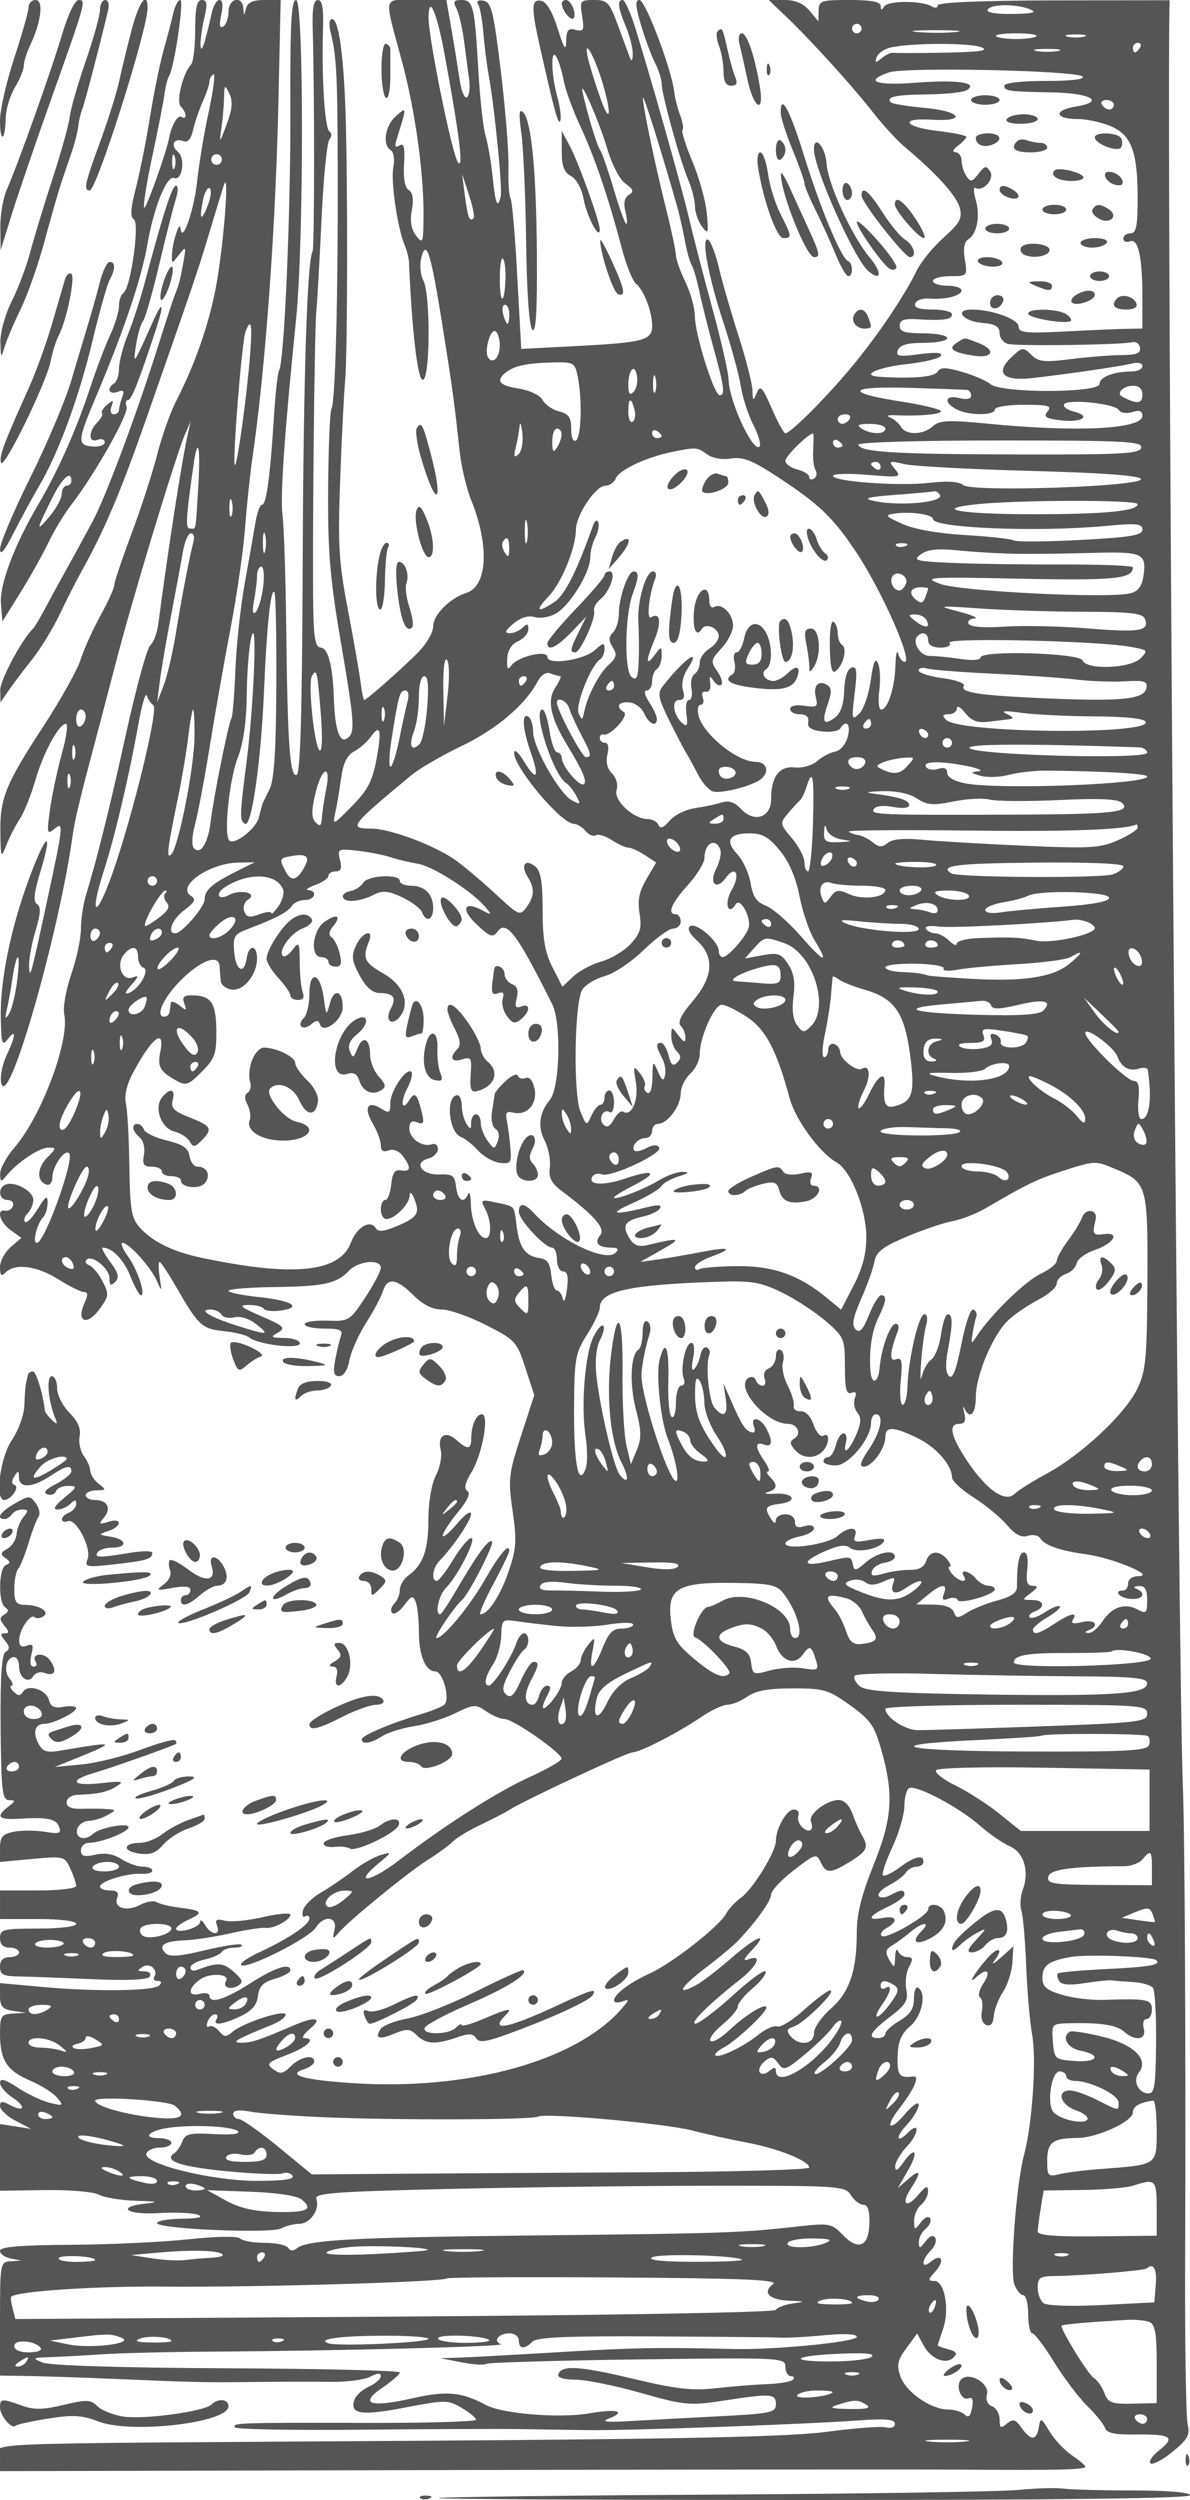 <svg xmlns="http://www.w3.org/2000/svg" version="1.0" width="250" height="525" viewBox="0 0 250 525" preserveAspectRatio="xMidYMid meet">
<g transform="translate(0,525) scale(0.01,-0.01)" fill="#555555" stroke="none">
<path d="M600 52347 c0 -84 -135 -562 -300 -1063 -165 -501 -300 -1092 -300 -1314 0 -481 110 -439 119 45 3 184 90 475 193 647 104 171 188 378 188 459 0 82 62 279 138 439 228 479 282 940 110 940 -82 0 -148 -69 -148 -153z"/>
<path d="M1304 51775 c-230 -772 -920 -2707 -1160 -3253 -79 -181 -141 -541 -137 -800 l7 -472 234 750 c128 413 490 1470 803 2350 757 2127 764 2150 602 2150 -79 0 -222 -296 -349 -725z"/>
<path d="M2100 52291 c0 -115 -135 -599 -299 -1075 -165 -476 -316 -1001 -335 -1166 -19 -165 -182 -750 -361 -1300 -180 -550 -391 -1244 -469 -1542 -78 -297 -253 -762 -389 -1033 -139 -276 -243 -652 -238 -858 8 -346 13 -352 89 -98 45 148 198 508 341 800 142 292 368 936 501 1431 133 495 295 1058 360 1250 66 193 165 485 221 650 56 165 111 390 123 500 12 110 49 268 82 350 51 126 336 1215 543 2075 32 131 8 225 -57 225 -62 0 -112 -94 -112 -209z"/>
<path d="M2766 51875 c-90 -344 -208 -827 -261 -1075 -54 -247 -234 -823 -401 -1278 -323 -880 -354 -1022 -220 -1022 146 0 1216 3374 1216 3831 0 377 -180 131 -334 -456z"/>
<path d="M3641 52225 c-34 -151 -125 -498 -202 -770 -77 -272 -207 -908 -288 -1414 -81 -505 -216 -1180 -299 -1499 -108 -417 -120 -600 -40 -649 128 -80 -68 -1454 -221 -1549 -50 -30 -91 -151 -91 -268 0 -117 -85 -396 -189 -619 -104 -224 -293 -722 -419 -1107 -287 -870 -674 -1741 -1083 -2435 -510 -864 -823 -1698 -789 -2100 l30 -365 375 600 c206 330 471 803 589 1050 118 248 335 608 484 800 498 645 1216 1918 1162 2060 -30 77 -16 140 30 140 74 0 235 408 594 1507 171 526 135 601 -70 143 -414 -926 -423 -939 -357 -500 34 220 99 446 146 503 46 56 201 596 344 1200 143 603 300 1221 348 1372 50 156 50 275 1 275 -81 0 -268 -581 -659 -2050 -88 -330 -245 -811 -348 -1069 -104 -257 -189 -581 -189 -719 0 -137 -45 -278 -100 -312 -167 -103 -112 -248 67 -180 129 50 152 25 100 -111 -37 -96 -67 -217 -67 -267 0 -51 -50 -92 -111 -92 -61 0 -82 73 -47 164 53 138 38 144 -92 36 -85 -71 -133 -150 -107 -176 26 -26 -18 -113 -98 -193 -192 -192 -189 -442 5 -367 82 31 150 8 150 -52 0 -60 -112 -100 -250 -89 -332 27 -327 112 59 1027 598 1413 964 2499 1092 3239 131 756 403 1431 554 1373 176 -68 248 411 82 549 -165 137 -84 301 112 226 96 -37 163 38 206 229 35 156 127 426 204 599 78 173 141 362 141 419 0 57 37 127 83 155 45 29 3 -316 -94 -765 -98 -449 -208 -1111 -246 -1470 -64 -615 -317 -1344 -349 -1004 -18 189 -172 -280 -181 -550 -7 -200 -7 -200 148 0 146 189 151 181 93 -150 -66 -372 -89 -462 -183 -700 -33 -82 -195 -577 -360 -1100 -458 -1447 -1084 -3119 -1363 -3644 -138 -260 -380 -704 -539 -989 -159 -284 -372 -674 -474 -867 -102 -192 -209 -372 -239 -400 -230 -215 -695 -1084 -691 -1292 l5 -258 170 247 c94 136 315 429 491 650 177 222 440 651 584 953 144 303 350 708 457 900 480 858 822 1665 1376 3250 978 2795 1071 3068 1306 3850 124 413 261 863 305 1000 131 413 -1 -1280 -167 -2150 -151 -789 -443 -1619 -845 -2400 -113 -220 -287 -717 -387 -1104 -100 -388 -343 -1136 -541 -1664 -197 -528 -359 -1010 -359 -1072 0 -62 -130 -349 -289 -637 -159 -287 -346 -701 -415 -919 -69 -218 -415 -839 -768 -1380 -811 -1242 -930 -1532 -920 -2246 7 -549 13 -563 125 -278 64 165 191 413 282 550 90 138 236 498 323 800 167 583 500 1200 647 1200 49 0 10 -283 -86 -628 -96 -346 -208 -873 -249 -1173 -70 -506 -63 -534 96 -403 196 163 187 77 -164 -1546 -337 -1562 -357 -1635 -371 -1341 -6 143 55 478 136 746 108 361 116 506 31 558 -84 52 -65 235 70 680 274 906 127 831 -227 -116 -394 -1055 -620 -2157 -605 -2952 11 -541 30 -601 145 -450 182 239 172 75 -19 -328 -87 -183 -141 -437 -121 -565 116 -744 1230 3118 1519 5268 22 165 154 728 293 1250 139 523 411 1558 605 2300 364 1400 1264 4363 1457 4800 l111 250 -57 -250 c-124 -544 -413 -2398 -623 -4000 -25 -192 -101 -395 -168 -450 -67 -55 -291 -865 -497 -1800 -353 -1604 -613 -2650 -855 -3449 -58 -192 -106 -512 -106 -710 0 -198 -91 -625 -203 -949 -111 -324 -178 -702 -148 -841 119 -549 -475 -2139 -1046 -2801 -167 -192 -301 -440 -300 -550 3 -174 19 -180 125 -48 222 278 696 598 885 598 176 0 175 -12 -19 -206 -218 -218 -228 -500 -19 -569 71 -24 125 41 125 148 0 230 257 603 352 509 120 -121 -514 -1882 -677 -1882 -100 0 0 399 136 545 49 52 89 187 89 300 -1 164 -42 138 -206 -131 -113 -185 -233 -308 -268 -274 -34 35 -9 117 56 182 65 65 118 192 118 282 0 180 -377 391 -575 323 -181 -63 -154 -327 33 -327 87 0 138 -56 113 -125 -25 -69 -97 -114 -158 -100 -200 44 -120 -245 112 -410 l225 -160 -225 -193 c-124 -107 -225 -297 -225 -423 0 -178 27 -202 120 -109 198 198 658 137 1106 -147 233 -146 475 -266 539 -266 85 0 87 -62 8 -236 -177 -388 50 -484 310 -132 207 280 212 320 72 592 -83 160 -208 311 -278 336 -70 25 -98 77 -62 116 111 120 485 -179 485 -387 0 -152 27 -169 119 -77 93 93 70 187 -103 420 -122 166 -195 301 -162 301 201 0 444 -248 583 -597 89 -222 189 -403 223 -403 109 0 -67 529 -273 819 -111 155 -161 281 -113 281 134 0 600 -517 723 -800 102 -235 105 -231 58 75 -27 179 -29 325 -3 325 25 0 182 -236 348 -525 468 -813 544 -883 1002 -929 232 -23 473 -83 535 -134 183 -151 1063 -253 1063 -123 0 61 -146 112 -325 114 -285 3 -302 17 -135 113 168 98 128 137 -350 343 -438 189 -489 234 -271 237 148 2 292 -33 321 -79 28 -46 192 -63 363 -38 466 68 224 211 -482 285 -342 35 -621 94 -621 130 0 35 425 70 945 77 1060 14 1326 71 1584 341 202 212 671 255 671 62 0 -70 -148 -351 -329 -625 -322 -488 -340 -499 -800 -483 -259 9 -471 -25 -471 -75 0 -50 185 -91 411 -91 315 0 398 -33 356 -143 -31 -78 -85 -303 -122 -500 -53 -280 -35 -357 83 -357 90 0 174 131 212 332 34 183 192 537 350 786 158 249 318 550 355 668 94 294 285 268 640 -86 196 -196 400 -300 592 -300 160 0 580 -146 932 -325 615 -312 649 -349 828 -900 l187 -575 -280 -858 c-259 -798 -271 -908 -175 -1575 90 -616 78 -793 -80 -1256 -175 -514 -434 -911 -594 -911 -40 0 78 281 264 625 185 344 337 661 339 706 5 179 -203 -65 -506 -595 -327 -572 -876 -1236 -1021 -1236 -69 0 368 654 535 800 148 129 684 1177 630 1230 -65 66 -320 -285 -768 -1055 -152 -261 -297 -475 -322 -475 -118 0 -28 404 123 555 249 249 653 1045 531 1045 -58 0 -227 -202 -377 -450 -149 -247 -306 -450 -347 -450 -122 0 -87 274 53 418 295 303 671 861 668 991 -1 78 -135 -16 -297 -209 -162 -192 -296 -304 -297 -248 -2 56 139 275 312 485 208 252 277 406 204 452 -78 48 -51 169 87 397 228 374 379 1214 218 1214 -120 0 -224 -235 -224 -508 0 -234 -79 -242 -311 -32 -227 205 -406 94 -331 -205 32 -130 -12 -369 -100 -539 -93 -181 -158 -556 -158 -918 0 -645 -112 -963 -416 -1179 -101 -72 -184 -209 -184 -305 0 -96 -53 -227 -118 -292 -65 -65 -85 -152 -43 -194 41 -41 155 31 252 161 157 208 186 215 244 65 36 -94 65 -372 65 -619 0 -502 138 -835 346 -835 159 0 317 -581 189 -698 -47 -43 -265 -132 -485 -198 -656 -198 -1249 -449 -1250 -529 0 -117 186 -89 429 65 121 78 424 172 671 210 248 38 637 161 865 272 387 190 430 193 647 41 128 -90 303 -163 390 -163 177 0 1190 -705 1195 -831 2 -45 -298 -218 -665 -385 -691 -313 -1753 -990 -2763 -1761 -597 -456 -958 -504 -419 -56 289 240 290 247 50 178 -137 -39 -407 -193 -600 -342 -192 -149 -493 -353 -668 -454 -175 -101 -339 -266 -366 -366 -26 -101 -7 -158 43 -127 50 31 91 11 91 -43 0 -131 -432 -423 -1050 -710 -275 -128 -443 -252 -374 -276 173 -61 1426 579 1562 797 167 266 456 230 390 -49 -47 -200 -38 -207 85 -64 220 258 1451 1264 1871 1529 211 133 449 307 529 387 79 80 345 240 591 356 245 117 514 256 596 309 300 194 2471 1208 2587 1208 158 0 966 415 1442 741 209 142 458 259 553 259 96 0 284 78 419 172 177 124 446 172 955 172 651 0 748 -28 1201 -353 431 -309 514 -428 660 -947 264 -937 229 -1432 -167 -2415 -253 -628 -350 -1021 -351 -1423 0 -801 -155 -1246 -551 -1595 -192 -168 -348 -396 -348 -508 0 -239 -313 -278 -493 -61 -93 112 -79 153 69 200 216 69 912 758 765 758 -55 0 -299 -181 -543 -402 -244 -221 -500 -380 -568 -354 -69 26 -250 -53 -402 -177 -311 -251 -830 -499 -899 -429 -26 25 56 101 182 168 258 138 889 729 889 833 0 116 -433 -147 -774 -469 -177 -169 -357 -272 -399 -230 -42 41 71 196 250 343 178 147 324 319 324 383 -1 64 138 233 307 376 170 142 293 302 275 355 -18 52 -326 -171 -683 -497 -357 -325 -712 -593 -788 -596 -138 -4 278 408 934 925 372 294 477 539 181 426 -125 -48 -107 4 68 189 385 411 96 295 -447 -178 -274 -239 -603 -490 -732 -558 -432 -230 -325 -39 206 366 291 221 607 486 702 589 384 411 676 823 676 954 0 77 214 305 475 507 449 348 480 357 565 172 114 -248 206 -246 623 12 361 223 393 298 237 568 -55 96 -144 298 -197 449 -58 162 -172 275 -278 275 -259 0 -647 -298 -589 -451 72 -187 -36 -257 -184 -119 -70 66 -105 175 -79 244 27 70 -17 126 -96 126 -151 0 -377 -397 -377 -662 0 -225 -488 -1018 -732 -1189 -115 -81 -257 -233 -314 -337 -148 -270 -1131 -1039 -1604 -1255 -431 -197 -750 -439 -750 -569 0 -45 79 -53 175 -18 153 56 150 35 -23 -162 -964 -1096 -3223 -1716 -5662 -1553 -1018 68 -1377 172 -1003 291 117 37 213 109 213 161 0 160 -291 102 -492 -99 -161 -161 -220 -171 -366 -64 -156 113 -125 146 292 305 430 164 619 351 355 351 -61 0 -5 89 125 197 278 232 109 265 -349 67 -710 -306 -884 -364 -1095 -362 -229 3 -112 71 655 382 151 62 275 155 275 208 0 119 -891 -169 -1111 -358 -137 -119 -178 -117 -286 12 -69 84 -165 127 -213 98 -48 -30 -61 15 -28 101 33 85 102 155 155 155 52 0 67 -45 33 -100 -91 -147 123 -122 504 59 237 112 343 236 365 425 24 202 109 289 356 362 179 52 325 131 325 175 0 167 -317 65 -843 -271 -536 -343 -857 -440 -857 -259 0 49 -90 67 -200 38 -261 -68 -257 120 6 304 208 145 636 116 541 -37 -78 -128 96 -193 255 -95 115 72 97 126 -97 295 -226 196 -327 200 -780 30 -69 -26 -125 -1 -125 55 0 57 134 133 299 169 164 36 324 107 356 158 31 50 152 92 268 92 115 0 184 26 152 59 -32 32 -380 -20 -772 -115 -531 -129 -742 -145 -827 -60 -162 162 -25 253 402 269 205 7 642 74 972 149 330 74 656 124 724 112 157 -28 526 166 526 276 0 46 -258 24 -573 -49 -315 -74 -675 -108 -801 -76 -181 45 -215 24 -166 -104 83 -217 -124 -206 -252 14 -56 96 -103 124 -105 62 -3 -121 -503 -259 -503 -139 0 38 118 124 263 190 320 146 286 192 -190 251 -201 25 -417 76 -479 115 -62 38 -218 13 -347 -55 -284 -153 -567 -67 -485 147 42 109 -3 154 -151 154 -116 0 -211 37 -211 83 0 109 589 288 876 267 123 -9 224 21 224 67 0 46 -92 83 -204 83 -111 0 -312 71 -445 159 -164 107 -342 137 -547 92 -239 -53 -304 -33 -304 91 0 87 76 158 168 158 253 0 832 228 832 328 0 104 -608 -9 -745 -139 -162 -152 -372 -99 -336 86 19 96 127 180 240 186 114 5 293 60 399 121 188 109 187 112 -8 128 -110 8 -346 11 -525 5 -225 -7 -325 35 -325 137 0 84 97 152 225 156 445 17 630 57 826 180 168 105 118 115 -326 65 -609 -69 -696 56 -150 215 353 102 1626 553 1717 607 23 14 17 49 -13 79 -29 30 -358 -61 -730 -201 -372 -140 -929 -278 -1238 -307 l-561 -53 400 162 c921 373 906 383 -265 184 -307 -53 -384 -28 -480 151 -124 232 -67 410 131 410 181 0 662 237 663 327 1 42 -116 56 -260 30 -194 -36 -273 0 -309 138 -58 223 -442 347 -547 177 -58 -93 -103 -92 -199 4 -68 68 -87 124 -42 124 45 0 27 67 -41 149 -133 161 -72 451 96 451 57 0 103 -87 103 -194 0 -242 196 -375 301 -204 43 70 149 100 236 67 217 -84 272 47 111 267 -132 180 -407 140 -294 -43 32 -51 9 -93 -50 -93 -65 0 -83 99 -45 251 51 203 33 239 -98 189 -113 -43 -160 -6 -158 124 4 216 240 560 325 474 32 -32 111 -25 176 14 156 97 -71 244 -379 246 -188 2 -225 57 -225 332 0 182 37 373 83 425 45 52 143 298 218 545 74 248 168 495 209 550 40 55 15 180 -56 278 -124 169 -143 169 -441 -1 -304 -173 -407 -327 -219 -327 52 0 122 45 156 100 34 55 132 100 218 100 131 0 135 -25 25 -158 -72 -87 -138 -250 -146 -363 -9 -112 -95 -248 -193 -303 -146 -81 -153 -117 -41 -195 106 -75 109 -108 12 -147 -155 -63 -167 -796 -14 -891 78 -48 72 -92 -19 -148 -105 -65 -105 -109 2 -237 101 -123 103 -158 6 -158 -97 0 -95 -35 6 -158 100 -119 103 -175 13 -230 -84 -52 -115 -518 -106 -1593 12 -1325 34 -1519 175 -1522 143 -3 141 -19 -13 -136 -269 -205 -210 -280 200 -256 621 38 801 3 866 -168 53 -139 8 -155 -299 -105 -200 32 -493 33 -652 1 -239 -48 -290 -108 -290 -346 l0 -288 678 63 c664 61 681 57 800 -204 67 -147 122 -310 122 -363 0 -52 -360 -95 -800 -95 l-800 0 0 -300 0 -300 800 0 c467 0 800 -42 800 -100 0 -58 -333 -100 -800 -100 -733 0 -800 -17 -800 -200 0 -133 67 -200 200 -200 110 0 200 -45 200 -100 0 -55 -90 -100 -200 -100 -133 0 -200 -67 -200 -200 0 -164 68 -201 375 -205 206 -3 899 -29 1540 -57 772 -34 1187 -16 1231 55 37 61 -12 108 -115 109 -151 1 -156 17 -34 94 155 98 335 -64 241 -216 -28 -44 7 -80 76 -80 79 0 91 -35 31 -94 -120 -120 -1331 -134 -2470 -31 l-875 80 0 -271 c0 -219 53 -279 275 -312 l275 -42 -275 -15 c-252 -14 -275 -48 -275 -422 0 -555 141 -775 633 -986 231 -99 487 -261 568 -360 139 -168 129 -175 -151 -108 -165 40 -469 184 -675 319 -271 177 -375 206 -375 105 0 -77 116 -216 259 -309 299 -197 259 -324 -50 -159 -164 88 -209 83 -209 -23 0 -75 146 -213 325 -307 l325 -171 -325 51 -325 50 0 -700 0 -701 936 14 c523 8 1027 -35 1143 -97 114 -61 470 -119 789 -128 426 -12 482 -27 207 -56 -652 -68 -426 -245 259 -202 348 21 719 5 825 -36 125 -49 9 -77 -334 -82 -289 -4 -525 -45 -525 -92 0 -124 2393 -226 2608 -111 98 53 270 96 382 96 228 0 438 311 355 527 -45 118 414 151 2876 207 1611 36 4122 66 5580 66 2543 0 2656 -8 2776 -200 68 -110 186 -200 261 -200 94 0 133 -123 126 -394 -13 -490 -233 -579 -568 -231 -226 234 -274 243 -942 168 -1205 -134 -1500 -144 -5493 -187 -3860 -41 -4804 -92 -5027 -272 -73 -59 -140 -55 -181 11 -36 58 -256 105 -489 105 -233 0 -467 41 -519 91 -57 54 -496 47 -1095 -17 -550 -59 -1664 -111 -2475 -115 -1062 -7 -1475 -42 -1475 -127 0 -65 101 -138 225 -161 l225 -44 -225 -13 c-220 -14 -225 -40 -225 -1208 l0 -1193 575 -9 c316 -5 1093 -30 1725 -57 1842 -78 1999 -81 3050 -69 550 7 1273 8 1606 3 333 -5 704 44 825 109 146 78 219 82 219 11 0 -58 -110 -155 -244 -217 -135 -61 -271 -180 -304 -264 -121 -317 120 -359 1045 -181 861 165 915 165 1202 -5 166 -97 301 -209 301 -249 0 -39 -1024 -69 -2275 -66 -2730 6 -2850 2 -2790 -94 25 -41 1209 -63 2630 -49 1422 14 2923 20 3335 13 413 -7 1065 -17 1450 -22 820 -12 4555 122 5675 203 583 42 775 25 775 -69 0 -72 -78 -104 -186 -76 -102 27 -653 -14 -1225 -91 -780 -105 -2910 -153 -8539 -190 -9945 -66 -8850 -22 -8850 -359 l0 -279 9175 22 c5046 12 9963 16 10925 10 2142 -16 2700 -3 2700 62 0 28 -127 134 -281 238 -154 103 -365 328 -469 500 -180 296 -191 300 -227 87 -47 -283 -169 -286 -363 -9 -126 180 -176 195 -306 88 -131 -109 -154 -96 -154 87 0 118 -71 243 -158 276 -97 37 -139 135 -108 253 60 230 -373 481 -540 314 -131 -131 -5 -459 153 -399 82 32 106 -34 74 -201 -33 -176 -78 -217 -154 -141 -59 59 -216 107 -350 107 -360 0 -885 365 -1000 694 -84 241 -63 340 125 596 l226 306 132 -246 c155 -289 472 -418 633 -257 85 85 56 128 -110 172 -123 32 -223 69 -223 82 0 13 50 166 111 341 143 410 35 1012 -181 1012 -141 0 -139 25 21 201 208 230 130 391 -99 201 -203 -169 -200 36 4 240 86 86 127 205 91 263 -42 68 -116 41 -203 -74 -120 -158 -138 -160 -141 -18 -2 89 64 218 146 286 82 68 122 166 90 218 -32 52 -120 14 -195 -86 -130 -172 -138 -170 -141 32 -2 117 65 269 147 337 83 68 149 198 147 287 -3 126 -49 109 -203 -76 -252 -303 -375 -200 -158 132 227 346 205 423 -55 197 l-220 -190 216 375 c233 404 149 520 -110 150 -110 -158 -158 -180 -162 -74 -3 83 112 277 255 432 248 267 265 532 18 285 -246 -246 -275 -106 -32 156 140 151 254 340 254 421 0 85 -125 1 -296 -199 -320 -375 -423 -276 -119 116 324 417 448 702 297 682 -289 -39 -337 22 -325 423 9 313 75 471 265 634 250 215 348 694 166 807 -49 29 -88 -74 -88 -231 0 -209 -79 -330 -300 -461 -165 -98 -300 -220 -300 -272 0 -52 -67 -94 -150 -94 -240 0 -168 129 252 450 327 251 383 344 338 569 -29 148 -4 362 57 475 88 164 80 206 -35 206 -80 0 -168 56 -196 125 -28 69 -55 13 -61 -125 -10 -235 -18 -238 -124 -55 -91 157 -80 215 61 300 96 58 268 184 382 280 260 220 446 231 228 13 -219 -220 -107 -301 193 -141 277 149 375 334 291 553 -63 164 -336 208 -336 54 0 -134 -893 -644 -979 -559 -38 39 9 114 105 167 256 144 212 267 -76 212 -355 -67 -309 38 100 233 193 91 350 206 350 254 0 115 -70 112 -301 -11 -103 -55 -211 -62 -240 -15 -28 47 70 148 219 225 150 77 308 196 352 265 44 69 145 125 225 125 80 0 145 45 145 100 0 160 -186 117 -503 -118 -162 -120 -319 -194 -348 -164 -29 29 60 296 198 592 138 297 251 684 252 859 1 176 44 346 97 379 136 83 1040 -392 1483 -781 204 -179 489 -376 633 -438 298 -128 420 -533 275 -912 -50 -134 -64 -332 -29 -441 34 -109 80 -632 100 -1162 21 -530 78 -1181 126 -1447 94 -526 2 -1876 -172 -2525 -163 -602 -301 -2457 -202 -2717 47 -124 131 -225 188 -225 56 0 102 -180 102 -400 0 -220 39 -400 86 -400 47 0 253 -271 458 -603 204 -331 519 -748 699 -925 181 -177 348 -386 373 -464 33 -102 209 -139 637 -133 751 11 849 -53 503 -329 -153 -121 -236 -247 -184 -279 52 -32 262 81 468 251 311 256 364 353 311 565 -36 141 -60 1676 -54 3412 16 4432 -6 9002 -48 10005 -95 2261 -333 33261 -285 37023 l6 472 -2435 -4 c-1537 -3 -2435 -41 -2435 -104 0 -54 -56 -64 -123 -23 -203 126 -921 127 -1000 2 -54 -85 -74 -83 -75 9 -2 87 -199 125 -652 125 -606 0 -650 -15 -653 -225 l-4 -225 -187 225 c-127 151 -298 225 -522 225 l-334 -1 350 -334 c528 -503 1403 -1466 1836 -2021 212 -272 520 -606 686 -744 648 -540 1079 -1018 1141 -1267 55 -218 0 -319 -339 -622 -223 -198 -481 -518 -575 -711 -262 -538 -839 -1387 -1395 -2050 -521 -623 -1251 -1350 -1355 -1350 -32 0 -162 236 -288 525 -196 452 -240 497 -313 325 -76 -182 -85 -177 -91 54 -4 140 -136 657 -294 1150 -158 493 -343 1132 -410 1421 -68 289 -168 553 -223 587 -162 101 -5 -759 319 -1741 162 -493 326 -1093 364 -1333 38 -241 157 -609 265 -817 108 -209 165 -411 127 -449 -135 -135 -640 958 -649 1403 -3 152 -157 827 -341 1500 -184 674 -403 1518 -486 1875 -157 672 -859 3151 -1153 4075 -92 289 -203 525 -247 525 -117 0 -97 -164 71 -565 83 -198 146 -455 142 -572 -5 -147 -25 -166 -64 -63 -30 83 -143 386 -249 675 -176 477 -221 525 -499 525 -292 0 -304 -16 -251 -339 48 -297 31 -332 -137 -288 -155 41 -193 -4 -198 -236 -5 -223 -45 -164 -178 262 -110 350 -235 562 -344 583 -214 41 -218 -127 -26 -982 310 -1374 385 -1646 425 -1531 23 66 -6 291 -64 500 -131 471 -141 1052 -15 831 47 -83 115 -307 151 -500 37 -192 193 -620 347 -950 301 -644 595 -1508 868 -2550 94 -357 230 -699 302 -758 168 -138 340 -587 340 -887 0 -302 -179 -349 -1600 -423 l-1150 -59 -13 238 c-7 132 -46 824 -85 1539 -40 715 -98 1342 -129 1392 -31 51 -50 344 -41 650 8 307 -64 1210 -160 2007 -152 1252 -200 1454 -360 1485 -117 22 -160 -6 -117 -76 38 -62 88 -335 110 -609 23 -273 69 -643 102 -823 128 -690 303 -2434 261 -2605 -66 -272 -111 -159 -172 437 -31 298 -97 677 -146 842 -49 165 -117 773 -150 1350 -79 1373 -109 1500 -355 1500 -161 0 -183 -35 -108 -175 51 -96 123 -400 160 -675 36 -275 85 -644 108 -820 23 -176 2 -345 -47 -375 -50 -31 -118 136 -152 370 -35 234 -111 706 -171 1050 l-108 625 -629 0 c-723 0 -689 143 -301 -1300 271 -1009 454 -2312 450 -3205 -3 -599 -14 -631 -156 -445 -104 136 -132 308 -89 540 42 226 20 366 -65 418 -82 51 -118 248 -99 547 21 351 -2 448 -96 390 -87 -54 -106 -21 -64 114 224 721 224 709 -12 501 -230 -203 -289 -603 -106 -716 62 -39 85 -192 53 -354 -58 -289 85 -1272 238 -1640 46 -110 86 -267 90 -350 61 -1423 178 -2440 284 -2475 161 -54 176 1793 16 2091 -59 111 -78 322 -42 467 105 418 201 116 440 -1383 222 -1395 254 -1636 363 -2650 35 -330 145 -802 245 -1050 388 -960 344 -1810 -100 -1951 -345 -109 -697 -462 -697 -699 0 -134 -144 -379 -334 -568 -370 -367 -1068 -982 -1115 -982 -16 0 -51 169 -77 375 -26 206 -146 893 -267 1525 -191 1001 -212 1358 -160 2750 32 880 79 1803 103 2050 51 526 57 4200 8 5650 -41 1215 -146 1950 -281 1950 -59 0 -73 -113 -32 -275 126 -513 144 -872 150 -2975 6 -2614 -52 -4799 -131 -4928 -33 -53 -65 -811 -71 -1685 -9 -1305 37 -1872 261 -3187 303 -1778 313 -1946 126 -2063 -151 -95 -250 228 -268 876 -19 639 -124 1037 -274 1037 -102 0 -142 177 -155 675 -27 1100 19 5941 61 6375 21 220 71 1098 110 1950 40 853 113 1602 164 1666 54 68 55 139 2 172 -98 60 -166 1146 -135 2137 15 451 -15 625 -107 625 -92 0 -123 -175 -109 -625 39 -1298 38 -4584 -3 -4653 -115 -198 -194 -2702 -208 -6615 -12 -3099 -48 -4354 -128 -4380 -141 -47 -190 650 -218 3123 -12 1045 -47 2090 -77 2322 -52 397 38 1701 285 4128 164 1606 164 6700 1 6700 -102 0 -128 -479 -121 -2275 7 -2195 -128 -5327 -238 -5505 -29 -48 -78 -488 -108 -978 -77 -1235 -159 -1842 -250 -1842 -43 0 -105 -169 -139 -375 -34 -206 -135 -780 -224 -1275 -89 -495 -178 -1318 -197 -1828 -20 -510 -56 -961 -82 -1002 -61 -100 -378 -1669 -437 -2170 -54 -453 -209 -706 -348 -567 -55 55 -47 256 20 507 62 228 201 965 309 1637 109 673 305 1786 436 2473 132 688 269 1633 304 2100 36 468 104 1120 152 1450 275 1877 491 4829 551 7525 l47 2125 -341 0 c-240 0 -354 -52 -386 -175 -44 -167 -46 -167 -57 0 -19 277 -312 212 -312 -69 0 -134 -50 -275 -111 -313 -77 -47 -89 27 -42 244 43 197 30 313 -37 313 -58 0 -132 -124 -163 -275 -31 -151 -95 -410 -142 -575 -116 -411 -127 -16 -13 475 69 296 57 375 -53 375 -104 0 -139 -158 -139 -630 0 -346 -39 -673 -86 -725 -177 -194 -319 -780 -215 -884 127 -127 133 -293 8 -215 -75 46 -209 -187 -256 -446 -55 -299 -484 -1500 -522 -1462 -28 27 49 514 170 1081 122 567 237 1156 257 1308 19 153 62 321 94 374 111 179 322 1599 237 1599 -46 0 -111 -124 -146 -275z m5704 -892 c311 -1693 401 -2434 271 -2233 -127 196 -617 2619 -613 3032 5 507 175 110 342 -799z m12305 967 c144 -62 36 -88 -381 -93 -363 -4 -558 30 -519 93 74 120 621 120 900 0z m-3550 -400 c0 -55 -45 -100 -100 -100 -55 0 -100 45 -100 100 0 55 45 100 100 100 55 0 100 -45 100 -100z m1978 -73 c-205 -21 -565 -21 -800 0 -236 21 -68 38 372 39 440 0 632 -17 428 -39z m1695 -87 c-33 -33 -223 -60 -423 -60 -200 0 -390 27 -423 60 -33 33 157 60 423 60 266 0 456 -27 423 -60z m1002 -9 c-96 -25 -254 -25 -350 0 -96 25 -17 46 175 46 193 0 271 -21 175 -46z m-2159 -224 c172 -70 -28 -99 -766 -113 -550 -10 -1038 -11 -1086 -2 -47 8 -155 -43 -241 -113 -129 -107 -147 -104 -107 18 27 81 157 173 289 204 420 99 1668 103 1911 6z m3334 -7 c-34 -55 -82 -100 -106 -100 -24 0 -44 45 -44 100 0 55 48 100 106 100 58 0 78 -45 44 -100z m-11314 -669 c219 -694 197 -1015 -27 -381 -98 275 -210 635 -250 800 -117 479 92 164 277 -419z m9589 598 c-124 -23 -326 -23 -450 0 -124 24 -22 44 225 44 248 0 349 -20 225 -44z m520 -537 c58 -56 -240 -92 -775 -92 -513 0 -870 -41 -870 -100 0 -112 74 -123 1022 -141 806 -16 1100 -198 480 -297 -478 -77 -448 -262 42 -262 182 0 490 -66 683 -147 441 -184 573 -533 573 -1518 0 -587 -30 -735 -150 -735 -82 0 -150 -50 -150 -111 0 -61 63 -86 139 -57 175 67 261 -328 261 -1194 l0 -638 -325 -5 c-179 -3 -764 -28 -1300 -56 -825 -43 -975 -27 -975 101 0 156 -554 358 -983 359 -382 1 -191 -246 216 -280 277 -23 367 -76 367 -213 0 -101 79 -203 175 -228 196 -51 2398 -21 2612 36 75 20 148 -33 163 -116 19 -116 -74 -153 -387 -155 -227 -1 -708 -39 -1069 -85 -561 -70 -681 -57 -830 93 -166 165 -187 163 -418 -55 -349 -328 -170 -506 439 -436 783 90 1853 246 2090 305 132 33 225 11 225 -54 0 -61 -101 -112 -225 -112 -382 -3 -675 -116 -675 -261 0 -194 -2062 -199 -2292 -5 -87 73 -356 189 -597 258 -351 100 -455 100 -516 1 -67 -109 -537 -149 -1226 -104 -406 27 -24 201 583 266 358 38 679 116 714 173 43 69 -106 80 -449 35 -437 -58 -504 -46 -454 85 41 109 200 153 548 153 269 0 489 45 489 100 0 55 -225 100 -500 100 -390 0 -500 35 -500 159 0 120 90 153 375 136 547 -33 725 -7 725 105 0 55 -184 100 -408 100 -284 0 -395 38 -365 125 24 69 151 116 283 105 344 -28 690 58 690 172 0 54 -135 98 -300 98 -165 0 -300 45 -300 100 0 55 163 100 363 100 359 0 363 4 307 349 -38 228 -13 375 71 425 184 110 256 489 157 832 -47 164 -50 276 -6 249 155 -96 410 187 310 345 -81 128 -116 121 -246 -50 -131 -173 -166 -180 -253 -50 -55 83 -101 229 -101 325 -1 96 -58 176 -127 178 -76 2 -57 55 50 136 96 73 175 157 175 187 0 30 -270 86 -600 124 -705 82 -815 278 -132 236 749 -46 634 176 -129 247 -367 34 -691 86 -720 115 -117 116 93 163 758 169 385 4 760 44 834 90 254 157 -201 223 -1070 156 -847 -65 -1099 31 -566 216 341 118 3938 42 4070 -87z m-17985 -1008 c-147 -395 -157 -403 -111 -96 28 185 54 478 58 650 6 289 14 296 111 96 78 -161 63 -326 -58 -650z m8000 -514 c97 -329 261 -644 380 -728 169 -119 183 -164 71 -234 -91 -57 -116 -174 -73 -347 36 -144 44 -261 18 -261 -26 0 -144 326 -262 725 -118 399 -247 770 -287 825 -66 92 -257 719 -365 1200 -86 386 349 -606 518 -1180z m1455 -1170 c55 -192 133 -532 173 -754 41 -222 106 -455 145 -518 39 -63 110 -309 159 -546 49 -238 182 -769 296 -1182 229 -829 251 -1000 130 -1000 -116 0 -521 1290 -519 1656 0 169 -89 493 -199 720 -110 228 -200 481 -200 563 0 82 -93 522 -208 980 -241 968 -495 2187 -485 2331 7 86 393 -1142 708 -2250z m9185 2100 c0 -55 -42 -100 -94 -100 -52 0 -122 45 -156 100 -34 55 8 100 94 100 86 0 156 -45 156 -100z m-19734 -1325 c-28 -69 -50 -12 -50 125 0 138 22 194 50 125 28 -69 28 -181 0 -250z m979 116 c-32 -52 -101 -68 -154 -36 -52 32 -68 101 -36 154 32 52 101 68 154 36 52 -32 68 -101 36 -154z m5304 -1176 c-84 -84 -124 21 -184 485 l-58 450 145 -443 c80 -243 124 -465 97 -492z m-5578 288 c-140 -370 -192 -333 -110 79 35 173 99 293 142 266 44 -27 29 -182 -32 -345z m6248 -1567 c-21 -550 -119 -539 -119 14 0 266 30 454 66 417 37 -36 60 -230 53 -431z m81 -736 c0 -110 -17 -200 -38 -200 -21 0 -62 90 -91 200 -29 110 -11 200 38 200 50 0 91 -90 91 -200z m-5444 -825 c-63 -845 -276 -2388 -323 -2341 -55 55 148 2601 224 2798 117 306 146 175 99 -457z m5244 175 c0 -258 -149 -413 -246 -256 -86 139 50 615 157 549 49 -30 89 -162 89 -293z m1638 -662 c96 -481 74 -1269 -38 -1338 -58 -36 -100 65 -100 242 0 242 -52 317 -253 368 -139 34 -294 142 -346 238 -54 101 -266 203 -497 240 -417 66 -496 163 -279 339 172 140 444 198 988 211 441 11 465 -2 525 -300z m1170 -320 c-77 -77 -108 -37 -108 145 0 330 140 471 183 185 19 -122 -15 -270 -75 -330z m458 5 c-28 -68 -49 12 -47 177 3 165 25 220 50 123 26 -97 24 -232 -3 -300z m6559 38 c41 -6 75 -61 75 -122 0 -68 -96 -87 -250 -48 -296 74 -335 -89 -57 -237 248 -133 807 -135 807 -4 0 56 271 100 612 100 511 0 593 -23 497 -139 -94 -113 -45 -147 263 -187 446 -56 675 85 293 181 -145 37 -239 106 -209 154 74 120 1067 16 1151 -120 38 -62 161 -81 281 -43 149 48 212 25 212 -77 0 -282 -1350 -351 -3243 -167 -836 81 -1019 73 -1158 -53 -205 -186 -563 -193 -669 -14 -44 75 -147 163 -230 196 -89 36 -48 56 100 49 540 -25 1030 24 959 95 -42 41 -415 128 -830 193 -1210 188 -1123 325 182 287 626 -19 1173 -39 1214 -44z m3675 -108 c0 -186 -124 -195 -427 -31 -131 71 29 228 233 228 126 0 194 -69 194 -197z m-10671 -303 c29 -110 11 -225 -38 -256 -50 -31 -91 59 -91 200 0 307 57 331 129 56z m4521 -200 c-34 -55 -104 -100 -156 -100 -52 0 -94 45 -94 100 0 55 70 100 156 100 86 0 128 -45 94 -100z m-6956 -738 c-93 -86 -107 -54 -59 138 34 138 70 340 80 450 9 110 36 48 58 -138 23 -188 -12 -387 -79 -450z m7706 538 c0 -127 -303 -127 -500 0 -114 74 -72 97 175 98 179 1 325 -43 325 -98z m-6802 -125 c0 -69 -45 -192 -98 -275 -76 -117 -97 -89 -98 125 -1 151 43 275 98 275 55 0 99 -56 98 -125z m2102 -31 c0 -24 -45 -44 -100 -44 -55 0 -100 48 -100 106 0 58 45 78 100 44 55 -34 100 -82 100 -106z m3184 -273 c-12 -181 10 -380 49 -443 38 -63 25 -142 -31 -177 -56 -35 -102 -20 -102 32 0 53 -112 124 -250 158 -137 35 -250 117 -250 182 0 96 467 559 578 573 16 2 18 -144 6 -325z m616 73 c0 -24 -45 -44 -100 -44 -55 0 -100 48 -100 106 0 58 45 78 100 44 55 -34 100 -82 100 -106z m6276 -44 c-25 -129 -389 -149 -2578 -144 -2620 6 -3316 48 -3368 204 -17 52 1237 90 2972 90 2616 0 2999 -19 2974 -150z m-19811 -825 c-60 -973 -40 -875 -171 -875 -101 0 -91 195 70 1325 95 662 153 401 101 -450z m10688 685 c114 -84 319 -120 506 -89 254 41 449 -38 1014 -410 845 -557 1139 -841 1617 -1561 540 -813 1197 -2300 1016 -2300 -50 0 -112 79 -137 175 -25 96 -51 -13 -57 -243 -14 -474 -161 -932 -300 -932 -51 0 -69 178 -40 395 29 218 18 476 -26 575 -57 130 -99 31 -153 -357 -41 -295 -149 -610 -242 -700 -156 -152 -162 -124 -96 425 58 477 45 579 -67 541 -86 -28 -144 -210 -153 -481 -9 -290 -74 -479 -192 -566 -244 -178 -286 -100 -153 281 86 248 84 341 -9 399 -186 115 -303 -9 -242 -255 50 -198 24 -217 -242 -178 -178 26 -297 -1 -297 -68 0 -61 92 -111 204 -111 134 0 195 -56 175 -162 -21 -116 62 -172 291 -198 176 -21 347 7 381 61 126 204 229 89 158 -176 -42 -157 -156 -290 -266 -310 -106 -20 -276 -109 -376 -198 -103 -91 -309 -150 -468 -133 -328 34 -499 -194 -499 -666 0 -389 -355 -504 -633 -206 -134 144 -255 184 -404 136 -117 -38 -370 -91 -563 -119 -193 -27 -432 -146 -532 -264 -127 -150 -198 -177 -234 -90 -28 69 -131 125 -229 125 -299 0 -720 394 -652 610 35 111 -5 256 -96 348 -101 100 -135 244 -96 399 37 148 17 243 -50 243 -61 0 -111 45 -111 100 0 55 35 89 77 75 139 -45 546 399 431 470 -181 112 -121 223 110 205 120 -8 262 -113 316 -233 100 -225 266 -295 266 -113 0 56 -73 214 -162 350 -99 151 -118 246 -50 246 62 0 112 87 112 194 0 107 45 222 100 256 55 34 100 158 100 275 0 209 -3 209 -147 19 -190 -251 -191 -129 -4 320 154 366 120 591 -70 473 -103 -64 -46 471 88 820 30 79 8 143 -49 143 -152 0 -336 -640 -307 -1073 13 -207 16 -574 7 -814 -15 -351 -44 -416 -151 -327 -157 130 -139 1312 27 1749 130 340 134 465 16 465 -118 0 -310 -556 -310 -895 0 -146 -55 -320 -122 -387 -95 -95 -96 -166 -6 -310 96 -153 81 -220 -82 -367 -207 -188 -446 -646 -518 -991 -37 -180 -48 -183 -116 -27 -75 172 262 1015 453 1132 50 31 91 129 91 216 0 139 -27 135 -203 -24 -232 -210 -997 -321 -997 -144 0 155 -615 14 -752 -173 -82 -112 -103 -84 -93 132 8 179 88 309 228 372 120 53 217 166 217 251 0 121 -27 128 -120 35 -66 -66 -190 -119 -275 -117 -113 3 -91 57 84 203 151 125 312 175 437 136 109 -35 309 -4 444 69 292 156 730 864 730 1179 0 123 48 313 106 422 59 110 87 253 62 319 -26 69 -74 36 -115 -81 -340 -960 -590 -1451 -814 -1598 -356 -233 -404 -181 -115 123 274 288 572 1015 575 1401 2 307 412 921 615 923 91 0 191 71 224 156 66 172 631 440 1162 550 523 108 546 106 753 -45z m3647 -266 c0 -58 -45 -78 -100 -44 -55 34 -100 82 -100 106 0 24 45 44 100 44 55 0 100 -48 100 -106z m3142 -83 c1515 -40 2304 -98 2328 -170 53 -159 -3550 -282 -3736 -127 -90 74 -334 90 -701 47 -641 -75 -2033 25 -2033 147 0 44 326 53 725 20 694 -58 719 -53 575 123 -142 173 -131 178 200 102 193 -44 1381 -108 2642 -142z m-20142 -211 c0 -55 -45 -100 -100 -100 -55 0 -102 -79 -104 -175 -2 -96 -118 -310 -259 -475 -287 -337 -282 -300 51 375 216 438 412 616 412 375z m18245 -291 c98 -160 -861 -247 -1395 -127 -231 52 -127 81 450 125 413 31 781 65 819 75 38 10 95 -23 126 -73z m-14879 -436 c-28 -68 -49 12 -47 177 3 165 25 220 50 123 26 -97 24 -232 -3 -300z m19034 240 c0 -145 -676 -211 -2167 -212 -1531 -1 -2174 107 -1233 208 894 95 3400 98 3400 4z m-4300 -313 c0 -190 2210 -279 3625 -145 652 61 775 49 775 -76 0 -121 -247 -162 -1303 -218 -717 -38 -1346 -42 -1399 -10 -52 32 -512 83 -1021 113 -579 34 -1076 122 -1323 235 -364 166 -376 184 -150 217 330 48 796 -20 796 -116z m-8531 -476 c-25 -96 -45 6 -44 226 1 220 22 298 46 174 24 -125 23 -305 -2 -400z m-5500 -199 c-25 -96 -46 -17 -46 175 0 193 21 271 46 175 25 -96 25 -254 0 -350z m-1504 200 c-79 -290 -241 -1131 -370 -1923 -67 -411 -183 -906 -258 -1100 l-136 -352 58 450 c31 248 139 878 240 1400 100 523 211 1119 246 1325 35 206 110 375 166 375 56 0 81 -79 54 -175z m6633 -150 c-1 -176 -21 -193 -93 -80 -50 80 -70 181 -42 225 86 141 137 86 135 -145z m8321 57 c-72 -29 -159 -26 -192 8 -33 33 26 56 131 52 117 -5 141 -28 61 -60z m2331 -162 c330 -5 1045 3 1589 19 1075 30 1153 -5 1082 -492 -31 -210 -113 -316 -276 -357 -455 -114 -3577 41 -3995 199 -373 140 -256 148 1692 108 1981 -41 2358 -2 2358 240 0 35 -664 61 -1475 59 -811 -3 -1857 12 -2325 33 -764 34 -830 52 -654 180 143 105 355 126 799 81 333 -34 875 -65 1205 -70z m-15822 -695 c-29 -234 -99 -470 -154 -525 -67 -67 -80 11 -37 238 35 185 63 421 63 525 0 103 41 187 90 187 50 0 67 -191 38 -425z m13505 67 c-30 -78 -92 -142 -138 -142 -123 0 -216 186 -148 296 91 146 348 7 286 -154z m467 -100 c0 -14 -28 -98 -62 -186 -47 -124 -93 -135 -199 -47 -162 134 -111 258 107 258 85 0 154 -12 154 -25z m-13695 -2042 c-7 -1416 -46 -1989 -147 -2185 -76 -146 -143 -287 -150 -315 -8 -27 -40 -149 -71 -270 -63 -239 -513 -587 -621 -480 -120 120 2 1287 182 1748 118 302 180 751 187 1352 6 495 53 1035 103 1200 120 391 43 -1473 -108 -2650 -145 -1121 -148 -1241 -31 -1300 139 -70 334 1305 398 2800 57 1362 140 2146 217 2069 28 -27 46 -913 41 -1969z m16969 1553 c962 -2 1235 -33 1278 -145 100 -260 -95 -294 -1179 -206 -592 48 -1387 65 -1766 39 -422 -30 -716 -8 -755 55 -35 57 18 109 117 116 100 6 -44 71 -319 143 -480 126 -462 129 450 66 523 -36 1501 -67 2174 -68z m-3320 -160 c109 -176 -6 -201 -211 -45 -169 128 -172 146 -24 149 93 2 199 -45 235 -104z m46 -443 c0 -94 95 -150 256 -150 149 0 229 43 192 103 -68 111 3083 41 3794 -85 374 -66 384 -77 218 -243 -214 -215 -1138 -248 -1217 -44 -60 158 -2143 218 -2143 62 0 -56 -177 -68 -425 -31 -234 36 -522 64 -641 63 -204 -3 -384 292 -256 419 105 106 222 56 222 -94z m-10097 -1150 l-76 -650 -13 745 c-8 443 22 707 76 650 50 -53 56 -380 13 -745z m11447 453 c660 -31 1448 -86 1750 -123 303 -36 768 -54 1034 -38 413 24 479 2 450 -144 -49 -246 -579 -289 -2434 -198 -1143 56 -1483 116 -1401 249 32 51 -169 123 -446 160 -276 37 -503 109 -503 161 0 51 79 70 175 41 96 -28 715 -77 1375 -108z m-14111 -836 c39 -485 30 -809 -23 -777 -112 69 -252 1421 -162 1566 101 163 113 108 185 -789z m5031 783 c29 0 -19 -109 -106 -243 -176 -268 -101 -624 253 -1207 324 -535 417 -750 352 -815 -78 -78 -461 366 -466 540 -2 69 -45 125 -97 125 -52 0 -124 203 -161 450 -37 248 -105 450 -150 450 -218 0 231 -1381 503 -1549 56 -34 150 -153 209 -264 97 -182 88 -192 -92 -95 -264 141 -815 1114 -815 1439 0 142 -45 285 -100 319 -146 90 -122 -262 51 -753 190 -538 123 -623 -145 -183 -116 190 -205 266 -206 175 0 -308 993 -1489 1253 -1489 67 0 178 -67 246 -149 68 -82 166 -123 217 -91 51 31 202 -14 335 -101 133 -88 290 -159 349 -159 59 0 215 -71 346 -157 l239 -156 -204 -348 c-152 -257 -190 -444 -145 -721 49 -309 16 -422 -188 -642 -136 -146 -411 -312 -612 -367 -200 -55 -467 -197 -593 -315 l-228 -215 -208 407 c-158 310 -207 594 -207 1198 0 587 -39 824 -152 918 -207 171 -319 35 -169 -205 158 -253 153 -415 -19 -651 -134 -183 -162 -172 -625 259 -267 248 -642 568 -835 710 -425 316 -1399 685 -1804 685 -482 0 -442 53 854 1127 165 136 640 412 1055 611 728 350 1327 858 1586 1345 78 145 181 211 275 175 83 -32 174 -58 204 -58z m-2796 -659 c-29 -363 -102 -709 -162 -769 -169 -169 -229 -28 -115 271 57 148 103 470 103 714 0 264 46 443 114 443 78 0 97 -202 60 -659z m2076 559 c-34 -55 -82 -100 -106 -100 -24 0 -44 45 -44 100 0 55 48 100 106 100 58 0 78 -45 44 -100z m1850 -100 c0 -55 -48 -100 -106 -100 -58 0 -78 45 -44 100 34 55 82 100 106 100 24 0 44 -45 44 -100z m-9678 -410 c114 -75 -432 -2314 -859 -3528 -346 -981 -496 -926 -178 65 231 715 530 1989 722 3065 72 408 152 678 177 600 25 -78 87 -169 138 -202z m5341 85 c-33 -124 -112 -484 -175 -800 -63 -316 -146 -575 -184 -575 -38 0 -29 259 22 575 149 941 173 1025 288 1025 65 0 85 -92 49 -225z m3395 -150 c29 -96 140 -341 247 -545 220 -418 234 -480 102 -480 -80 0 -607 992 -607 1144 0 136 211 39 258 -119z m-3892 -250 c-28 -69 -50 -12 -50 125 0 138 22 194 50 125 28 -69 28 -181 0 -250z m12684 -33 c165 19 368 43 450 54 109 13 95 44 -50 112 -135 63 -39 71 300 24 275 -39 969 -73 1541 -76 669 -4 1055 -46 1079 -117 93 -277 -3914 -235 -4192 43 -91 91 -78 118 52 118 94 0 171 56 172 125 1 69 80 25 175 -97 126 -162 254 -212 473 -186z m-18950 114 c0 -79 -45 -172 -100 -206 -55 -34 -100 31 -100 144 0 113 45 206 100 206 55 0 100 -65 100 -144z m2286 -431 c-7 -654 -336 -2315 -488 -2467 -110 -110 -83 109 152 1242 74 358 166 909 204 1225 38 316 85 575 104 575 19 0 32 -259 28 -575z m14214 275 c0 -55 -48 -100 -106 -100 -58 0 -78 45 -44 100 34 55 82 100 106 100 24 0 44 -45 44 -100z m-10391 -746 c-84 -454 -185 -647 -516 -984 -395 -402 -410 -408 -351 -145 34 151 90 479 124 729 44 319 125 487 273 566 116 61 272 198 346 302 205 289 240 157 124 -468z m11591 521 c0 -117 -146 -88 -187 38 -21 61 13 95 75 75 61 -21 112 -72 112 -113z m500 -175 c0 -55 -45 -100 -100 -100 -55 0 -100 45 -100 100 0 55 45 100 100 100 55 0 100 -45 100 -100z m-18434 -325 c-28 -69 -50 -12 -50 125 0 138 22 194 50 125 28 -69 28 -181 0 -250z m22359 231 c96 -3 175 -55 175 -114 0 -146 -3579 -53 -3728 96 -92 92 1201 98 3553 18z m-5750 -331 c-23 -69 -102 -125 -175 -125 -73 0 -152 56 -175 125 -25 74 46 125 175 125 129 0 200 -51 175 -125z m881 -68 c-160 -178 -315 -183 -605 -21 -105 59 267 187 589 204 182 10 183 1 16 -183z m1294 -1 c220 -46 310 -93 200 -104 -170 -19 -162 -33 50 -94 138 -39 408 -30 600 21 193 51 553 91 800 88 1236 -13 2100 -64 2100 -124 0 -164 -3116 -281 -3825 -143 -228 44 -375 129 -375 218 0 98 -63 126 -192 85 -105 -34 -220 -14 -255 43 -77 124 324 128 897 10z m-18884 -431 c-28 -69 -50 -12 -50 125 0 138 22 194 50 125 28 -69 28 -181 0 -250z m5386 -50 c-42 -206 -81 -475 -89 -596 -10 -173 -39 -195 -131 -100 -90 91 -92 238 -9 596 132 565 339 656 229 100z m10227 -725 c-16 -549 -63 -999 -104 -1000 -41 0 -75 87 -75 192 0 106 -118 333 -262 504 -258 307 -259 315 -75 533 103 121 215 244 249 271 33 28 93 151 131 275 131 420 165 227 136 -775z m746 734 c-69 -28 -181 -28 -250 0 -69 28 -12 50 125 50 138 0 194 -22 125 -50z m1438 -202 c216 -141 337 -151 768 -63 281 58 625 75 765 39 140 -36 794 -40 1454 -9 854 41 1235 23 1322 -61 199 -193 -200 -237 -2189 -245 -2937 -11 -3102 -4 -3027 116 40 66 201 84 405 45 207 -38 339 -23 339 40 0 104 -212 171 -750 239 -194 24 -131 42 179 52 301 9 573 -47 734 -153z m-4063 -432 c0 -55 -79 -99 -175 -98 -150 1 -153 15 -25 98 189 122 200 122 200 0z m2481 -429 c243 -37 237 -42 -56 -56 -278 -13 -323 18 -313 210 8 160 24 176 56 56 24 -93 165 -187 313 -210z m6219 248 c0 -44 -188 -163 -417 -265 -372 -164 -585 -176 -1975 -114 -857 38 -1818 95 -2135 125 -384 37 -627 15 -725 -67 -118 -97 -181 -95 -308 10 -88 73 -227 143 -309 155 -82 12 -173 46 -202 74 -29 29 1112 38 2534 21 2103 -26 3289 18 3512 129 14 7 25 -23 25 -68z m-7518 -478 c194 -236 336 -566 414 -959 64 -330 204 -742 310 -916 320 -524 221 -499 -281 73 -261 298 -592 587 -735 641 -196 75 -275 191 -321 474 -34 206 -158 477 -276 603 -269 287 -179 443 256 443 265 0 400 -77 633 -359z m-2101 65 c25 -75 -12 -112 -87 -87 -72 24 -151 103 -175 175 -25 75 12 112 87 87 72 -24 151 -103 175 -175z m850 -44 c29 -75 -8 -254 -82 -398 -163 -314 -2 -475 199 -199 210 287 313 64 120 -261 -159 -270 -73 -554 89 -292 97 156 339 -302 267 -507 -69 -198 -433 -605 -541 -605 -46 0 -83 60 -83 133 0 194 -467 599 -598 519 -73 -46 -25 -151 143 -306 371 -344 340 -765 -96 -1274 -236 -276 -318 -443 -250 -511 56 -56 101 -168 101 -250 0 -112 -37 -101 -147 45 -144 191 -147 191 -150 -11 -2 -113 51 -259 117 -325 90 -90 91 -149 6 -234 -86 -86 -131 -49 -181 150 -37 145 -107 264 -156 264 -116 0 -112 -70 17 -312 59 -109 88 -275 66 -368 -33 -136 -63 -120 -150 80 -104 238 -110 232 -116 -131 -4 -231 -46 -356 -108 -318 -56 35 -79 98 -53 141 27 43 -18 164 -100 268 -138 175 -145 160 -86 -186 63 -375 -88 -729 -265 -620 -46 28 -135 -44 -198 -162 -78 -145 -147 -181 -217 -111 -119 119 -9 349 128 265 51 -32 93 57 93 198 0 141 -45 256 -100 256 -55 0 -100 -67 -100 -150 0 -82 -38 -150 -85 -150 -46 0 -131 -101 -189 -225 -103 -223 -105 -223 -230 75 -157 374 -129 2300 37 2567 65 104 276 231 470 284 194 52 562 298 818 547 256 249 536 452 622 452 86 0 157 68 157 150 0 83 -45 150 -100 150 -191 0 -98 228 250 613 193 213 350 470 350 571 0 309 233 434 331 178z m-6931 -162 c138 -46 401 -109 586 -141 328 -57 1149 -589 1426 -924 126 -153 118 -157 -89 -47 -383 204 -448 16 -106 -304 283 -265 337 -282 437 -145 183 250 408 -48 1146 -1525 197 -393 163 -1761 -50 -2014 -220 -262 -258 -561 -109 -850 80 -154 130 -407 110 -563 -28 -222 30 -334 266 -511 670 -502 908 -775 794 -913 -134 -161 -46 -263 226 -263 145 0 172 -31 95 -108 -211 -211 -1201 270 -1716 833 -196 213 -316 224 -316 28 0 -168 541 -753 697 -753 56 0 103 -112 103 -250 0 -138 58 -250 130 -250 92 0 116 -109 81 -375 -27 -206 -66 -296 -87 -200 -21 96 -78 175 -125 175 -47 0 -100 146 -118 325 -23 245 -84 333 -249 356 -296 42 -420 216 -478 666 -57 452 -23 412 -438 501 -313 67 -327 59 -225 -132 135 -251 142 -616 13 -616 -150 0 -303 353 -312 718 -4 183 -30 276 -58 207 -87 -215 -219 -137 -252 150 -28 239 -73 273 -351 261 -371 -16 -555 250 -231 335 110 29 200 118 200 199 0 81 -56 126 -125 102 -200 -72 -475 118 -475 328 0 139 47 176 165 130 139 -53 153 -17 92 228 -93 371 -146 421 -257 242 -159 -257 -197 -49 -44 244 81 157 120 313 87 346 -103 102 -443 -399 -443 -652 0 -213 -22 -226 -195 -118 -283 177 -371 19 -175 -314 94 -158 170 -363 170 -457 0 -116 52 -151 163 -108 97 37 217 -9 297 -114 184 -243 172 -341 -35 -306 -132 22 -183 -51 -206 -296 -18 -179 -74 -325 -125 -325 -52 0 -94 -90 -94 -200 0 -110 53 -200 117 -200 175 0 482 308 489 490 4 100 42 72 101 -74 119 -299 62 -385 -382 -570 -269 -112 -379 -121 -433 -34 -114 185 -399 16 -521 -309 -236 -623 -1203 -722 -3121 -320 -612 128 -1045 339 -1314 639 -175 196 -206 375 -218 1278 -7 577 -40 1170 -72 1317 -37 171 14 404 146 650 393 739 679 963 577 453 -64 -320 -13 -417 320 -604 218 -124 264 -109 550 177 275 276 310 375 306 866 -6 588 -110 737 -517 739 -170 2 -206 -39 -156 -173 57 -153 44 -158 -103 -38 -93 76 -174 98 -181 50 -6 -48 -17 -132 -25 -187 -7 -55 -57 -100 -111 -100 -197 0 -27 384 331 749 420 427 810 577 829 317 6 -91 17 -233 25 -316 7 -82 110 -164 228 -181 252 -36 535 310 535 653 0 295 -176 297 -218 3 -50 -355 -229 -262 -262 136 -28 327 0 372 300 485 572 216 827 350 910 479 44 69 168 125 275 125 211 0 276 195 70 208 -69 4 -1 53 150 108 151 55 275 142 275 192 0 51 68 92 152 92 111 0 135 66 91 242 -58 232 -45 239 373 192 239 -28 547 -88 684 -134z m-1800 -200 c-155 -290 -280 -325 -395 -109 -144 269 -137 290 120 332 318 53 391 -7 275 -223z m11077 181 c-22 -65 -93 -136 -158 -158 -73 -24 -96 21 -58 119 69 181 276 219 216 39z m523 -106 c0 -117 -146 -88 -187 38 -21 61 13 95 75 75 61 -21 112 -72 112 -113z m-13035 -175 c-508 -254 -665 -391 -665 -582 0 -164 -477 -718 -619 -718 -181 0 -64 296 194 490 224 168 248 224 131 300 -302 199 392 684 994 695 l350 7 -385 -192z m14696 128 c-71 -72 -773 -46 -853 31 -23 23 176 41 442 41 266 0 451 -32 411 -72z m3939 -20 c0 -52 -101 -129 -225 -170 -249 -84 -3249 -66 -3388 20 -267 165 92 211 1763 227 1113 11 1850 -19 1850 -77z m-17652 -489 c29 -74 -16 -232 -98 -349 -83 -118 -150 -183 -150 -145 0 39 -114 27 -254 -26 -200 -76 -266 -63 -314 62 -34 88 0 197 76 244 223 138 -153 232 -400 99 -225 -120 -298 26 -83 165 494 320 1091 295 1223 -50z m-2648 181 c0 -55 -45 -100 -100 -100 -55 0 -100 45 -100 100 0 55 45 100 100 100 55 0 100 -45 100 -100z m14808 -100 c271 0 492 -40 492 -89 0 -158 -480 -216 -755 -90 -228 103 -286 95 -394 -53 -115 -158 -133 -159 -189 -12 -83 216 23 371 206 301 82 -31 370 -57 640 -57z m1242 -100 c-34 -55 -149 -100 -256 -100 -107 0 -194 45 -194 100 0 55 115 100 256 100 145 0 229 -43 194 -100z m-15882 -66 c-37 -36 -20 -122 37 -190 76 -91 22 -182 -200 -341 -269 -191 -296 -195 -237 -34 90 243 342 631 410 631 31 0 26 -30 -10 -66z m16882 -34 c80 -129 -450 -129 -650 0 -112 72 -56 97 219 98 203 1 397 -43 431 -98z m2950 -54 c0 -77 -335 -141 -975 -186 -536 -37 -1121 -91 -1300 -120 -187 -30 -325 -9 -325 49 0 56 169 129 375 162 206 33 439 94 518 136 240 128 1707 92 1707 -41z m-3600 -267 c0 -55 -71 -73 -158 -40 -87 34 -233 64 -325 68 -132 6 -125 24 33 86 228 90 450 34 450 -114z m-881 53 c-72 -29 -159 -26 -192 8 -33 33 26 56 131 52 117 -5 141 -28 61 -60z m-13978 -442 c-164 -181 -441 -261 -441 -127 0 35 96 147 213 248 269 234 458 134 228 -121z m11359 104 c0 -58 -45 -78 -100 -44 -55 34 -100 82 -100 106 0 24 45 44 100 44 55 0 100 -48 100 -106z m2714 6 c214 0 386 -49 386 -110 0 -128 -1188 -35 -1536 120 -157 70 -83 81 275 43 269 -29 663 -53 875 -53z m3928 39 c87 -33 158 -91 158 -128 0 -135 -907 -332 -1226 -266 -351 72 -534 81 -1224 55 -247 -9 -450 -61 -450 -115 0 -55 -71 -29 -157 58 -87 86 -219 157 -294 157 -76 0 -163 42 -195 94 -34 55 79 75 269 48 255 -36 2178 61 2844 144 64 7 188 -13 275 -47z m-20742 -233 c0 -52 -45 -122 -100 -156 -55 -34 -100 8 -100 94 0 86 45 156 100 156 55 0 100 -42 100 -94z m1300 5 c0 -49 -65 -115 -145 -145 -97 -37 -126 -8 -89 89 60 158 234 199 234 56z m13080 -219 c594 -207 958 -1340 559 -1739 -148 -148 -172 -146 -294 18 -86 117 -112 327 -75 601 40 303 9 495 -111 679 -148 225 -214 248 -539 189 l-370 -68 190 214 c221 248 230 249 640 106z m2520 -48 c0 -24 -70 -44 -156 -44 -86 0 -128 46 -93 102 57 92 249 48 249 -58z m700 0 c0 -24 -70 -44 -156 -44 -86 0 -128 46 -93 102 57 92 249 48 249 -58z m-17350 -44 c-34 -55 -82 -100 -106 -100 -24 0 -44 45 -44 100 0 55 48 100 106 100 58 0 78 -45 44 -100z m550 -192 c0 -105 51 -208 114 -229 142 -48 -89 -448 -306 -531 -99 -38 -83 16 48 165 166 189 169 212 24 159 -217 -79 -347 277 -176 483 167 201 296 181 296 -47z m700 -58 c-129 -137 -256 -227 -283 -200 -67 66 288 450 416 450 56 0 -4 -112 -133 -250z m20385 5 c22 -114 -14 -162 -100 -133 -74 24 -151 125 -170 223 -22 114 14 162 100 133 74 -24 151 -125 170 -223z m-1524 -99 c-347 -284 -987 -377 -2111 -308 -440 26 -822 56 -850 65 -134 46 -277 65 -575 75 -179 7 -325 51 -325 99 0 48 288 82 639 75 352 -7 616 -52 586 -101 -30 -49 96 -61 286 -25 186 35 762 88 1280 117 517 30 1012 96 1100 148 281 164 267 99 -30 -145z m-22104 -376 c-38 -286 -114 -589 -170 -675 -77 -119 -87 -97 -43 95 33 138 87 441 121 675 34 234 84 425 111 425 28 0 19 -234 -19 -520z m16043 122 c0 -157 -64 -180 -425 -149 -234 20 -466 39 -517 42 -175 10 61 156 425 264 426 126 517 98 517 -157z m7197 -152 c0 -55 -44 -32 -97 50 -53 83 -97 195 -97 250 0 55 44 33 97 -50 53 -82 97 -195 97 -250z m-5441 -131 c634 -181 844 -477 962 -1362 109 -814 58 -988 -321 -1087 -198 -52 -248 54 -214 455 24 291 -135 197 -319 -187 -95 -200 -196 -339 -226 -310 -29 30 20 194 109 366 153 296 130 565 -39 461 -109 -68 -458 202 -458 354 0 68 -56 143 -125 166 -69 23 -125 -30 -125 -117 0 -87 -39 -158 -87 -158 -48 0 -41 214 15 475 57 261 115 633 130 825 15 193 31 367 35 387 4 21 63 -5 132 -57 69 -52 308 -147 531 -211z m-15799 -96 c-172 -165 -175 -163 -61 61 66 128 148 206 181 172 34 -33 -20 -138 -120 -233z m17342 52 c1 -93 -367 -81 -699 23 -191 60 -138 76 224 65 261 -7 475 -47 475 -88z m-16657 -311 c-67 -174 -342 -230 -342 -69 0 93 321 317 377 262 15 -16 -1 -102 -35 -193z m13458 138 c0 -129 -456 -241 -605 -149 -86 53 -80 95 19 158 186 118 586 111 586 -9z m4322 -117 c28 -85 172 -82 563 11 545 131 739 88 531 -120 -84 -84 -486 -110 -1343 -88 -1388 36 -1735 134 -773 220 358 31 725 65 817 75 91 9 184 -35 205 -98z m2678 -551 c0 -113 -312 134 -499 396 l-230 320 364 -345 c201 -189 365 -356 365 -371z m-7806 308 c393 -260 622 -696 896 -1708 122 -450 629 -1144 978 -1339 307 -171 632 -984 632 -1579 0 -343 -82 -656 -265 -1008 l-265 -511 -310 256 c-574 473 -1122 666 -1875 658 -383 -3 -739 -32 -791 -64 -51 -33 -94 -14 -94 41 0 54 156 156 347 225 472 170 384 211 -207 96 -270 -53 -670 -122 -890 -153 l-400 -57 450 255 c441 250 395 266 -300 98 -186 -44 -283 -7 -378 148 -162 262 -97 368 278 450 164 36 327 113 364 172 44 72 -29 84 -224 36 -766 -186 -882 -162 -355 73 294 131 568 292 608 358 41 66 205 159 366 207 205 61 232 89 91 95 -110 5 -335 -74 -500 -174 -320 -194 -950 -435 -950 -364 0 24 184 137 410 252 532 272 440 354 -167 148 -474 -161 -809 -141 -696 42 33 53 121 73 197 43 188 -72 1282 439 1205 563 -40 65 -131 62 -264 -9 -111 -59 -225 -85 -254 -57 -84 84 69 265 225 265 79 0 144 68 144 150 0 83 57 150 128 150 194 0 472 374 472 636 0 128 90 314 200 414 110 100 200 286 200 413 0 356 304 1037 463 1037 78 0 316 -116 531 -258z m-13276 -64 c-71 -71 -118 -77 -118 -15 0 134 118 252 185 185 28 -28 -2 -105 -67 -170z m1626 -372 c97 -107 142 -247 101 -313 -51 -84 -128 -49 -257 118 -308 401 -177 564 156 195z m17541 41 c19 -18 5 -82 -31 -140 -88 -143 -561 -138 -529 6 14 61 -38 135 -116 163 -95 35 -122 1 -82 -102 43 -112 -20 -165 -232 -196 -160 -23 -348 -6 -418 38 -79 51 -1 82 209 82 267 2 323 35 273 164 -53 140 1 152 415 90 262 -39 492 -86 511 -105z m1891 -434 c83 -227 244 -318 449 -254 96 30 181 18 188 -27 92 -588 34 -1032 -134 -1032 -56 0 -83 175 -62 400 27 286 0 400 -95 400 -157 0 -1022 853 -1022 1007 0 147 602 -294 676 -494z m-20910 162 c-28 -69 -50 -12 -50 125 0 138 22 194 50 125 28 -69 28 -181 0 -250z m17109 156 c-202 -53 -234 -290 -50 -365 75 -30 55 -53 -50 -58 -106 -5 -175 64 -175 175 0 229 87 320 292 305 127 -9 123 -20 -17 -57z m-17709 -456 c-28 -69 -50 -12 -50 125 0 138 22 194 50 125 28 -69 28 -181 0 -250z m2184 -75 c-34 -55 -82 -100 -106 -100 -24 0 -44 45 -44 100 0 55 48 100 106 100 58 0 78 -45 44 -100z m17050 14 c0 -293 -822 -405 -1550 -210 -229 61 -153 76 322 65 342 -9 667 30 723 86 121 121 505 165 505 59z m830 -376 c434 -219 770 -539 768 -730 -2 -123 -41 -110 -175 56 -95 118 -311 284 -480 369 -297 149 -638 467 -500 467 37 0 211 -73 387 -162z m-20485 -650 c-109 -242 -214 -359 -271 -302 -57 57 -2 250 142 500 284 495 377 352 129 -198z m18074 444 c-72 -29 -159 -26 -192 8 -33 33 26 56 131 52 117 -5 141 -28 61 -60z m1013 -98 c91 -90 -125 -334 -294 -334 -76 0 -138 90 -138 200 0 195 284 283 432 134z m868 -34 c83 -53 105 -97 50 -97 -55 0 -167 44 -250 97 -82 53 -105 97 -50 97 55 0 168 -44 250 -97z m-1550 -200 c-273 -117 -350 -117 -350 0 0 55 124 97 275 93 244 -6 252 -17 75 -93z m-17740 -472 c-93 -159 -104 -160 -107 -11 -2 92 29 249 69 350 66 167 75 168 107 11 19 -94 -12 -252 -69 -350z m9787 72 c0 -133 -11 -133 -97 0 -53 83 -97 218 -97 300 0 133 11 133 97 0 53 -82 97 -217 97 -300z m5503 100 c0 -55 -45 -100 -100 -100 -55 0 -100 45 -100 100 0 55 45 100 100 100 55 0 100 -45 100 -100z m2392 -94 c188 -3 310 -37 273 -75 -114 -113 -1760 -95 -1665 19 45 55 300 92 566 81 266 -10 638 -21 826 -25z m4190 -307 c-19 -54 -91 -56 -172 -6 -87 54 -112 156 -68 272 68 177 76 177 172 6 55 -98 86 -220 68 -272z m-4182 -248 c0 -124 -330 -333 -451 -287 -116 45 -100 94 77 237 190 154 374 179 374 50z m-6900 -107 c0 -86 -45 -128 -100 -94 -55 34 -100 104 -100 156 0 52 45 94 100 94 55 0 100 -70 100 -156z m6020 -64 c-93 -93 -147 -93 -240 0 -93 93 -67 120 120 120 187 0 213 -27 120 -120z m2123 -183 c52 -52 62 -125 24 -164 -39 -38 -124 -16 -189 49 -65 65 -266 118 -448 118 -181 0 -330 51 -330 113 0 131 793 34 943 -116z m2272 61 c687 -287 700 -334 690 -2372 -9 -1629 -33 -1880 -214 -2255 -254 -524 -1174 -1385 -1896 -1775 -300 -162 -605 -353 -678 -426 -195 -193 -590 78 -992 680 -356 534 -410 790 -168 790 112 0 141 64 101 225 -31 124 -30 169 1 100 112 -244 241 -120 241 231 0 470 367 1334 692 1629 142 129 427 321 633 427 206 105 375 256 375 333 0 78 87 169 194 203 106 34 207 134 225 223 17 89 186 213 375 277 407 137 550 385 192 335 -227 -32 -243 -1 -169 305 51 211 -208 253 -285 45 -37 -101 -172 -322 -300 -492 -127 -171 -232 -360 -232 -421 0 -61 -155 -184 -345 -274 -320 -152 -1036 -851 -1333 -1301 -121 -183 -126 -180 -89 55 22 138 57 295 78 350 22 55 -6 123 -61 150 -57 28 -166 -286 -253 -727 -109 -552 -185 -745 -261 -669 -69 69 -78 255 -26 527 108 555 108 769 3 769 -48 0 -112 -190 -143 -421 -31 -232 -123 -470 -204 -529 -80 -59 -171 -219 -201 -354 -30 -135 -36 2 -13 304 22 303 70 651 106 775 38 132 22 225 -39 225 -118 0 -339 -952 -355 -1525 -6 -206 -51 -375 -100 -375 -49 0 -68 227 -41 505 40 416 23 496 -98 449 -147 -56 -134 144 35 587 34 87 15 159 -42 159 -117 0 -305 -514 -339 -925 -27 -330 -173 -368 -194 -50 -29 434 32 828 173 1115 164 336 178 460 53 460 -49 0 -164 -187 -255 -415 -125 -312 -195 -386 -281 -300 -86 86 -57 245 117 640 128 289 253 640 279 782 37 203 173 310 663 517 339 144 774 292 966 329 193 36 508 158 700 270 880 513 1079 610 1597 778 700 227 711 227 1118 57z m-21573 -183 c-84 -266 -354 -697 -404 -646 -65 65 291 871 384 871 50 0 59 -101 20 -225z m16758 -87 c0 -49 -67 -88 -150 -88 -86 0 -150 90 -150 212 0 178 25 192 150 88 83 -68 150 -164 150 -212z m-16591 -414 c-53 -140 -144 -284 -203 -320 -100 -62 6 322 157 567 110 177 142 5 46 -247z m7341 126 c34 -55 -8 -100 -94 -100 -86 0 -156 45 -156 100 0 55 42 100 94 100 52 0 122 -45 156 -100z m9850 -200 c0 -55 -67 -100 -150 -100 -82 0 -150 45 -150 100 0 55 68 100 150 100 83 0 150 -45 150 -100z m-17038 -366 c-85 -156 -156 -225 -158 -152 -5 172 198 549 262 485 27 -27 -20 -177 -104 -333z m7499 -292 c-34 -87 -61 -276 -61 -420 0 -191 -30 -232 -110 -152 -130 130 -24 730 129 730 56 0 75 -71 42 -158z m899 -115 c-33 -33 -56 26 -52 131 5 117 28 141 60 61 29 -72 26 -159 -8 -192z m-9026 -472 c37 -97 8 -126 -89 -89 -158 60 -199 234 -56 234 49 0 115 -65 145 -145z m10866 -167 c0 -55 -45 -72 -100 -38 -55 34 -100 107 -100 162 0 55 45 72 100 38 55 -34 100 -107 100 -162z m-2400 12 c0 -55 -45 -100 -100 -100 -55 0 -100 45 -100 100 0 55 45 100 100 100 55 0 100 -45 100 -100z m1000 -56 c0 -24 -45 -44 -100 -44 -55 0 -100 48 -100 106 0 58 45 78 100 44 55 -34 100 -82 100 -106z m1900 56 c0 -55 -45 -100 -100 -100 -55 0 -100 45 -100 100 0 55 45 100 100 100 55 0 100 -45 100 -100z m-2440 -560 c-48 -126 -97 -143 -177 -63 -60 60 -80 188 -43 283 48 126 97 143 177 63 60 -60 80 -188 43 -283z m5970 116 c286 -140 700 -410 920 -601 384 -333 400 -371 400 -952 0 -469 31 -593 136 -553 93 36 116 1 73 -112 -34 -90 -11 -225 51 -301 86 -103 83 -212 -11 -439 -146 -353 -304 -490 -228 -198 29 110 7 200 -48 200 -56 0 -130 -112 -164 -250 -35 -137 -107 -250 -161 -250 -54 0 -98 -39 -98 -87 0 -49 115 -88 255 -88 275 0 745 566 745 898 0 97 45 177 100 177 178 0 106 -363 -147 -736 -179 -264 -208 -364 -106 -364 175 0 453 382 453 622 0 229 166 225 667 -17 399 -193 733 -572 733 -832 0 -73 206 -263 457 -422 251 -159 566 -419 699 -577 171 -203 300 -270 435 -227 106 34 223 12 260 -49 94 -151 415 -263 969 -338 547 -75 1464 -454 1105 -458 -132 -1 -225 -64 -225 -152 0 -82 -45 -150 -100 -150 -218 0 -84 -158 150 -177 259 -22 344 122 125 211 -75 30 -55 53 50 58 130 6 175 -70 175 -296 0 -274 -20 -293 -204 -194 -267 143 -540 49 -739 -256 -89 -135 -217 -242 -284 -238 -95 6 -94 19 2 58 239 97 123 237 -140 171 -186 -46 -244 -32 -194 48 107 173 -55 137 -391 -85 -321 -213 -450 -247 -450 -122 0 44 138 160 307 260 169 100 285 203 259 230 -27 26 -166 -29 -310 -124 -144 -94 -290 -144 -323 -110 -34 34 12 90 103 124 236 91 202 242 -55 242 -214 0 -215 3 -25 147 154 116 162 147 39 150 -118 2 -145 87 -114 353 25 214 -2 350 -70 350 -100 0 -148 -238 -146 -726 1 -121 -125 -208 -407 -283 -224 -59 -510 -173 -635 -253 -200 -128 -234 -127 -285 9 -38 98 -191 154 -424 156 l-364 4 236 196 c289 241 429 253 344 30 -48 -125 -24 -152 96 -106 89 34 175 22 193 -26 36 -102 781 111 781 223 0 42 -62 76 -138 76 -76 0 -194 68 -262 150 -138 166 -348 208 -250 50 98 -158 -112 -116 -250 50 -68 83 -91 150 -50 150 41 0 18 68 -50 150 -170 205 -374 188 -445 -36 -39 -122 -152 -184 -332 -181 -150 2 -403 -33 -561 -79 -226 -64 -278 -52 -242 57 25 76 143 153 263 171 119 18 217 74 217 125 0 167 -364 98 -610 -116 -205 -179 -245 -186 -272 -50 -37 183 -43 183 -538 68 -521 -121 -556 -11 -66 208 296 133 449 155 540 80 141 -117 612 -32 711 128 42 68 -60 79 -299 35 -302 -57 -353 -43 -304 86 78 202 -146 199 -372 -5 -191 -173 -1090 -301 -1090 -155 0 49 135 116 300 149 165 33 300 109 300 169 0 64 -83 83 -200 46 -142 -45 -200 -18 -200 93 0 90 -85 157 -200 157 -110 0 -201 -56 -202 -125 -1 -83 -33 -75 -98 25 -150 232 -122 284 175 318 393 46 312 236 -90 214 -184 -11 -256 4 -160 32 205 59 221 150 55 316 -66 66 -86 120 -44 120 41 0 5 100 -80 222 -197 281 -199 416 -6 342 175 -67 193 68 46 343 -123 231 -343 261 -257 35 38 -97 15 -143 -57 -119 -131 43 -207 163 -431 677 l-153 350 49 -325 c51 -343 -45 -418 -239 -185 -117 141 -191 925 -105 1110 26 55 3 123 -52 150 -54 28 -114 -40 -134 -150 -20 -110 -78 -244 -129 -297 -56 -59 -67 27 -27 225 38 191 23 322 -36 322 -124 0 -241 -543 -162 -749 32 -83 9 -151 -52 -151 -61 0 -111 -160 -111 -356 0 -196 -40 -331 -90 -300 -49 30 -81 370 -70 756 19 713 -65 912 -185 436 -76 -303 24 -1266 170 -1636 165 -418 259 -900 175 -900 -148 0 -709 1704 -724 2200 -5 166 78 598 172 892 33 105 13 220 -44 255 -63 40 -104 -53 -104 -235 0 -165 -39 -324 -87 -354 -167 -103 -193 -724 -52 -1263 115 -442 118 -602 17 -845 l-124 -300 -94 400 c-52 220 -89 913 -82 1539 11 1129 -98 1379 -222 511 -133 -935 -50 -1928 203 -2417 164 -318 142 -476 -36 -260 -127 154 -428 1440 -496 2114 -29 294 2 581 79 725 70 131 101 264 68 297 -33 33 -124 -68 -203 -225 -181 -356 -269 -1440 -170 -2090 41 -271 43 -579 3 -685 -150 -406 -250 100 -244 1241 5 1069 24 1180 273 1573 147 233 267 486 267 563 0 350 616 486 2480 547 718 24 899 -7 1350 -227z m-5330 -177 c0 -300 -11 -311 -166 -155 -138 137 -144 193 -38 321 180 217 204 198 204 -166z m-6445 -288 c37 -60 160 -84 272 -55 120 32 307 -27 452 -141 302 -237 253 -241 -410 -31 -558 177 -816 336 -545 336 90 0 194 -49 231 -109z m10143 -1852 c1 -171 117 -480 257 -687 279 -410 248 -642 -32 -246 -328 462 -423 718 -421 1130 1 304 27 374 98 264 53 -82 98 -290 98 -461z m4762 -12 c-101 -102 -185 51 -102 186 63 102 87 102 121 1 23 -70 15 -154 -19 -187z m-7960 -822 c0 -101 -73 -211 -161 -245 -118 -46 -145 -20 -100 97 33 88 61 226 61 307 0 81 45 120 100 86 55 -34 100 -144 100 -245z m2900 46 c0 -69 101 -197 225 -284 155 -108 178 -158 75 -160 -205 -5 -349 102 -485 361 -152 288 -145 337 35 268 82 -31 150 -115 150 -185z m-1767 -474 c55 -219 52 -220 -88 -33 -161 215 -194 398 -57 313 48 -29 114 -156 145 -280z m11467 -27 c0 -82 -67 -150 -150 -150 -156 0 -198 118 -83 233 115 115 233 73 233 -83z m-10400 -156 c0 -52 -45 -94 -100 -94 -55 0 -100 70 -100 156 0 86 45 128 100 94 55 -34 100 -104 100 -156z m2173 6 c8 -110 -4 -200 -26 -200 -22 0 -88 90 -147 200 -82 153 -76 200 25 200 73 0 139 -90 148 -200z m7577 100 c177 -76 169 -87 -75 -93 -151 -4 -275 38 -275 93 0 117 77 117 350 0z m-11651 -892 c1 -213 -113 -253 -118 -41 -1 46 -65 205 -141 353 -210 406 -167 573 60 230 109 -165 199 -409 199 -542z m11051 492 c179 -77 171 -87 -69 -93 -148 -4 -297 38 -331 93 -74 119 122 119 400 0z m1250 -100 c0 -55 -177 -100 -394 -100 -217 0 -422 45 -456 100 -38 61 116 100 394 100 251 0 456 -45 456 -100z m-14600 -238 c0 -21 -79 -99 -175 -175 -159 -124 -162 -121 -38 38 131 167 213 220 213 137z m12219 -130 c-72 -29 -159 -26 -192 8 -33 33 26 56 131 52 117 -5 141 -28 61 -60z m1331 -26 c372 -77 353 -84 -269 -95 -368 -6 -697 34 -731 89 -74 120 433 123 1000 6z m1000 -506 c34 -55 17 -100 -38 -100 -55 0 -128 45 -162 100 -34 55 -17 100 38 100 55 0 128 -45 162 -100z m-11800 -694 c359 -75 325 -84 -331 -95 -464 -7 -708 25 -669 89 73 118 446 120 1000 6z m1888 -8 c-66 -66 -289 -70 -645 -11 l-543 90 645 11 c438 8 612 -21 543 -90z m3362 -198 c0 -55 -42 -100 -94 -100 -52 0 -122 45 -156 100 -34 55 8 100 94 100 86 0 156 -45 156 -100z m965 -111 c216 98 250 94 204 -26 -85 -222 35 -271 266 -109 313 218 454 172 165 -54 -308 -241 -574 -249 -1115 -32 -348 139 -386 179 -227 237 106 39 250 24 320 -32 88 -70 209 -66 387 16z m-5645 -89 c325 0 570 -35 544 -77 -26 -42 -400 -64 -831 -48 -430 17 -910 28 -1065 25 -187 -3 -259 34 -212 110 46 73 229 92 521 52 248 -34 717 -62 1043 -62z m3530 -151 c309 -392 456 -949 250 -949 -55 0 -100 87 -100 193 0 443 -960 847 -1414 595 -130 -72 -270 -133 -312 -134 -144 -7 -395 -597 -273 -638 180 -60 785 -696 722 -759 -123 -124 -323 -41 -739 305 -362 302 -443 435 -489 808 -84 670 137 804 1296 789 773 -10 925 -40 1059 -210z m1333 -114 c128 -34 274 -157 324 -274 51 -116 147 -288 214 -381 144 -202 98 -266 -216 -303 -181 -21 -255 40 -332 273 -55 165 -161 371 -236 458 -244 281 -180 341 246 227z m-4817 -261 c43 -70 -45 -83 -263 -40 -180 36 -390 66 -465 66 -76 0 -138 35 -138 78 0 114 790 19 866 -104z m-1366 26 c0 -55 -157 -100 -350 -100 -192 0 -350 45 -350 100 0 55 158 100 350 100 193 0 350 -45 350 -100z m7300 -250 c0 -82 -63 -150 -139 -150 -77 0 -166 68 -197 150 -39 102 5 150 139 150 108 0 197 -67 197 -150z m2297 -54 c-161 -102 -397 -127 -397 -43 0 75 440 233 497 180 26 -24 -19 -86 -100 -137z m-9497 -43 c303 -30 786 -16 1075 31 289 47 525 48 525 1 0 -47 -108 -85 -239 -85 -186 0 -275 -89 -399 -400 -194 -483 -301 -521 -215 -75 59 307 54 314 -92 131 -85 -107 -155 -252 -155 -322 0 -70 -90 -175 -200 -234 -110 -59 -200 -168 -200 -242 0 -75 -89 -242 -197 -372 -213 -255 -266 -191 -99 121 73 138 71 193 -10 193 -62 0 -136 -90 -165 -200 -29 -110 -89 -200 -135 -200 -175 0 -196 207 -48 492 179 346 188 408 61 408 -51 0 -171 -179 -268 -397 -132 -301 -206 -372 -301 -293 -101 84 -85 186 78 498 113 216 245 418 294 448 119 74 116 344 -3 344 -52 0 -123 -93 -159 -206 -88 -277 -479 -884 -573 -890 -123 -7 -86 186 85 447 88 134 164 403 170 597 9 336 25 351 315 307 168 -26 553 -71 855 -102z m12000 47 c0 -55 -48 -100 -106 -100 -58 0 -78 45 -44 100 34 55 82 100 106 100 24 0 44 -45 44 -100z m-7689 -106 c109 -58 241 -217 292 -353 127 -332 391 -421 560 -190 151 207 183 193 280 -121 62 -202 40 -215 -269 -165 -185 30 -499 10 -699 -45 -347 -96 -365 -89 -394 159 -24 198 -108 279 -356 343 -379 98 -419 247 -100 375 305 123 453 122 686 -3z m-5911 -444 c-305 -443 -500 -570 -500 -325 0 100 664 757 780 771 16 2 -110 -198 -280 -446z m3160 -123 c-101 -102 -185 51 -102 186 63 102 87 102 121 1 23 -70 15 -154 -19 -187z m10911 -63 c-48 -147 -2871 -222 -2871 -76 0 155 285 203 1184 199 458 -1 850 13 870 33 92 93 852 -52 817 -156z m-10522 -166 c-34 -55 -209 -162 -389 -237 -212 -89 -389 -271 -509 -524 -188 -395 -320 -324 -210 114 42 167 224 321 585 494 597 288 608 291 523 153z m6876 36 c-69 -28 -181 -28 -250 0 -69 28 -12 50 125 50 138 0 194 -22 125 -50z m2100 -237 c1186 -6 1475 -35 1475 -146 0 -225 -707 -274 -3377 -236 -1916 27 -2530 67 -2657 171 -90 75 -140 175 -111 222 28 46 759 65 1624 40 864 -24 2235 -47 3046 -51z m-10127 -22 c0 -14 -60 -224 -133 -467 -78 -262 -162 -394 -205 -324 -82 132 136 816 260 816 44 0 79 -11 78 -25z m-640 -950 c-115 -116 -174 65 -96 292 l81 233 36 -234 c21 -128 11 -259 -21 -291z m1424 225 c-63 -137 -152 -250 -198 -250 -115 0 -106 68 40 301 177 284 293 246 158 -51z m-12407 -25 c24 -73 -44 -125 -167 -125 -123 0 -208 65 -208 157 0 184 312 157 375 -32z m23225 -11 c0 -173 -153 -192 -2275 -269 -1251 -45 -2399 -81 -2551 -78 -267 4 -674 275 -674 448 0 47 1238 85 2750 85 2614 0 2750 -9 2750 -186z m8 -469 c46 -28 59 -115 29 -193 -45 -118 -483 -141 -2553 -134 -2658 8 -3221 141 -1029 242 712 33 1309 74 1327 90 55 53 2141 48 2226 -5z m-23708 -645 c0 -55 -70 -100 -156 -100 -86 0 -128 45 -94 100 34 55 104 100 156 100 52 0 94 -45 94 -100z m23750 -705 l0 -645 -1353 0 -1352 0 -448 360 c-246 198 -659 464 -918 591 -259 127 -446 272 -414 323 33 53 983 76 2271 54 l2214 -39 0 -644z m-6550 -545 c-68 -82 -175 -149 -237 -147 -62 2 -26 69 81 150 249 189 314 187 156 -3z m-807 -509 c-177 -213 -315 -169 -192 62 60 111 154 175 209 141 64 -40 58 -112 -17 -203z m7407 -386 l0 -345 -1105 6 c-969 5 -1102 26 -1074 170 30 157 488 221 1596 223 146 0 321 66 387 146 173 209 196 185 196 -200z m-21700 45 c0 -55 -138 -100 -306 -100 -178 0 -280 42 -244 100 34 55 172 100 306 100 134 0 244 -45 244 -100z m4715 -703 c-130 -108 -278 -170 -330 -138 -148 92 112 341 352 338 210 -4 209 -7 -22 -200z m17047 -460 c-6 -7 -165 10 -353 38 l-340 52 290 121 c247 102 301 96 353 -39 35 -87 57 -165 50 -172z m-1762 138 c0 -41 -135 -75 -300 -75 -165 0 -300 43 -300 96 0 53 135 87 300 75 165 -12 300 -55 300 -96z m-18900 -273 c0 -125 -454 -242 -596 -155 -59 37 -81 109 -50 160 77 124 646 120 646 -5z m19176 -127 c-49 -149 -876 -231 -876 -87 0 55 146 117 325 140 179 22 385 47 458 56 74 9 115 -40 93 -109z m982 25 c78 0 142 -45 142 -100 0 -111 -298 -133 -541 -40 -87 34 -131 104 -98 157 32 53 126 71 207 40 82 -31 212 -57 290 -57z m480 -155 c34 -89 18 -129 -39 -94 -55 33 -99 103 -99 155 0 144 72 112 138 -61z m-22904 -70 c-25 -41 -181 -75 -346 -75 -165 0 -276 39 -247 86 29 47 185 81 346 75 161 -6 273 -45 247 -86z m666 25 c0 -55 -42 -100 -94 -100 -52 0 -122 45 -156 100 -34 55 8 100 94 100 86 0 156 -45 156 -100z m800 -262 c0 -21 -169 -37 -375 -36 -239 1 -327 31 -244 84 122 78 619 39 619 -48z m-1175 -4 c-69 -28 -181 -28 -250 0 -69 28 -12 50 125 50 138 0 194 -22 125 -50z m22667 -98 c111 -97 -141 -142 -1042 -186 -539 -26 -1001 -68 -1026 -92 -24 -25 -12 -97 28 -161 49 -79 220 -93 535 -43 255 40 508 66 563 58 55 -8 258 -24 450 -35 193 -12 383 -67 423 -124 41 -57 69 -581 64 -1165 -9 -917 -32 -1060 -174 -1050 -209 15 -319 274 -186 440 217 271 -108 590 -763 750 -338 83 -648 131 -689 106 -183 -111 -51 -344 225 -399 453 -91 360 -251 -125 -216 -413 30 -426 42 -456 406 -30 362 -20 375 300 385 670 21 1035 -31 1189 -169 240 -215 484 -181 421 59 -29 112 -3 200 59 200 62 0 112 90 112 200 0 214 -98 233 -1015 202 -256 -9 -650 39 -875 107 -324 97 -410 170 -410 351 0 268 117 355 597 444 334 61 1705 10 1795 -68z m-20392 -230 c0 -52 -45 -122 -100 -156 -55 -34 -100 8 -100 94 0 86 45 156 100 156 55 0 100 -42 100 -94z m14887 -296 c110 -70 93 -146 -93 -397 -260 -352 -401 -349 -154 3 180 257 211 427 60 334 -55 -34 -100 -14 -100 44 0 128 102 133 287 16z m-13633 -403 c-36 -59 -142 -106 -235 -104 -148 3 -145 21 24 149 205 156 320 131 211 -45z m-854 -7 c0 -55 -45 -100 -100 -100 -55 0 -100 45 -100 100 0 55 45 100 100 100 55 0 100 -45 100 -100z m-3300 -100 c-196 -126 -400 -126 -400 0 0 55 124 99 275 98 214 -1 242 -22 125 -98z m12850 -100 c-34 -55 -115 -99 -181 -98 -71 0 -59 40 31 98 192 124 227 124 150 0z m-11350 -106 c0 -58 -45 -78 -100 -44 -55 34 -100 82 -100 106 0 24 45 44 100 44 55 0 100 -48 100 -106z m15010 -380 c-437 -614 -1210 -1062 -1210 -702 0 81 -40 80 -141 -5 -83 -69 -165 -78 -199 -23 -32 51 14 153 102 226 135 112 180 105 287 -41 116 -160 161 -145 563 191 240 201 498 452 572 559 75 107 159 171 187 143 28 -28 -45 -185 -161 -348z m-13810 86 c0 -55 -42 -100 -94 -100 -52 0 -122 45 -156 100 -34 55 8 100 94 100 86 0 156 -45 156 -100z m-1772 -307 c-153 -32 -323 -33 -378 -3 -55 31 -21 71 75 90 96 19 175 77 175 128 0 52 91 37 203 -32 196 -122 193 -128 -75 -183z m1197 241 c-69 -28 -181 -28 -250 0 -69 28 -12 50 125 50 138 0 194 -22 125 -50z m3075 -30 c0 -54 -90 -145 -200 -204 -227 -122 -259 -58 -75 150 146 166 275 191 275 54z m11700 -47 c0 -150 -706 -785 -785 -706 -25 26 71 138 214 250 142 112 287 293 322 402 72 227 249 266 249 54z m-16644 -115 c178 -145 178 -153 11 -100 -101 32 -292 58 -425 58 -133 0 -242 45 -242 100 0 156 441 117 656 -58z m15019 33 c-23 -69 -126 -141 -230 -162 -163 -31 -171 -14 -55 125 159 192 344 215 285 37z m1625 -475 c0 -55 -70 -100 -156 -100 -86 0 -128 45 -94 100 34 55 104 100 156 100 52 0 94 -45 94 -100z m800 12 c0 -48 -67 -144 -150 -212 -163 -135 -183 -103 -89 142 64 167 239 219 239 70z m-17150 -112 c35 -57 -49 -100 -194 -100 -141 0 -256 45 -256 100 0 55 87 100 194 100 107 0 222 -45 256 -100z m22050 0 c129 -84 127 -97 -19 -98 -93 -1 -197 43 -231 98 -78 127 54 127 250 0z m-21375 -66 c-69 -28 -181 -28 -250 0 -69 28 -12 50 125 50 138 0 194 -22 125 -50z m20175 -34 c0 -55 85 -100 188 -100 317 0 912 -294 912 -451 0 -186 19 -188 -450 51 -216 110 -473 200 -571 200 -292 0 -204 -302 121 -415 165 -57 275 -145 244 -195 -68 -110 -550 -9 -706 147 -156 156 -55 863 123 863 76 0 139 -45 139 -100z m-20781 -268 c-72 -29 -159 -26 -192 8 -33 33 26 56 131 52 117 -5 141 -28 61 -60z m17138 -309 c-172 -165 -175 -163 -61 61 66 128 148 206 181 172 34 -33 -20 -138 -120 -233z m-15082 -44 c271 -225 121 -307 -450 -247 -604 63 -1225 242 -1225 353 -1 105 1538 8 1675 -106z m20625 -521 c0 -734 25 -716 -1174 -807 -342 -25 -736 -75 -875 -110 -232 -58 -251 -37 -251 287 0 384 115 471 633 474 416 3 1167 348 1167 536 0 127 132 205 425 250 41 7 75 -277 75 -630z m-23200 281 c0 -21 -67 -39 -150 -39 -82 0 -150 44 -150 97 0 53 68 71 150 39 83 -31 150 -75 150 -97z m3525 90 c-124 -23 -326 -23 -450 0 -124 24 -22 44 225 44 248 0 349 -20 225 -44z m2155 -90 c1522 -66 4409 -58 4522 12 138 85 2690 -145 3248 -293 275 -73 785 -186 1134 -251 660 -123 1316 -385 1316 -526 0 -44 -1541 -89 -3425 -99 -1884 -10 -4235 -24 -5224 -31 l-1800 -14 -708 582 c-389 319 -761 581 -826 581 -64 0 -117 50 -117 111 0 73 121 88 355 45 195 -37 882 -90 1525 -117z m-1781 -297 c56 -56 -143 -79 -503 -58 -505 29 -606 6 -663 -150 -38 -101 -116 -216 -175 -255 -236 -157 142 -284 1121 -377 560 -53 1081 -73 1159 -43 78 30 171 7 208 -52 45 -73 -201 -106 -765 -105 -948 3 -2378 358 -2306 573 23 69 150 125 283 125 133 0 242 45 242 100 0 55 -121 100 -270 100 -379 0 -167 176 270 224 554 62 1298 18 1399 -82z m-2499 -258 c172 -58 95 -68 -246 -33 -273 28 -541 96 -597 152 -106 106 368 39 843 -119z m3100 -234 c0 -111 -117 -150 -456 -150 -301 0 -433 37 -389 108 37 60 172 82 300 50 128 -32 261 -14 295 42 93 151 250 120 250 -50z m-3100 -350 c183 -118 25 -118 -250 0 -132 57 -149 88 -50 91 83 3 218 -38 300 -91z m800 -202 c0 -60 -112 -75 -275 -36 -393 94 -406 138 -42 138 175 0 317 -46 317 -102z m419 -66 c-72 -29 -159 -26 -192 8 -33 33 26 56 131 52 117 -5 141 -28 61 -60z m581 -94 c0 -21 -90 -38 -200 -38 -110 0 -200 41 -200 91 0 49 90 67 200 38 110 -29 200 -70 200 -91z m20000 -413 l0 -575 -1250 -13 c-873 -10 -1250 21 -1249 100 1 62 29 282 63 488 l62 375 812 10 c447 5 925 46 1062 90 477 153 500 131 500 -475z m-17960 183 c253 -210 110 -276 -561 -259 -438 11 -751 83 -1029 237 l-400 220 916 -33 c562 -21 977 -84 1074 -165z m11010 -908 c-284 -122 -875 -122 -800 0 34 55 273 97 531 93 354 -5 420 -28 269 -93z m-8368 -151 c-18 -17 -522 -55 -1121 -84 -628 -31 -1051 -16 -1000 35 49 48 314 102 589 119 524 32 1587 -16 1532 -70z m7043 80 c-124 -23 -326 -23 -450 0 -124 24 -22 44 225 44 248 0 349 -20 225 -44z m-11349 -171 c31 -32 -74 -64 -234 -71 -161 -7 -404 -28 -542 -47 -137 -19 -452 -4 -700 34 l-450 70 600 53 c686 61 1242 45 1326 -39z m5397 69 c-208 -22 -523 -21 -700 1 -178 22 -8 40 377 39 385 0 530 -18 323 -40z m-8073 -188 c0 -21 -183 -39 -406 -39 -223 0 -383 36 -356 81 48 77 762 38 762 -42z m3550 61 c-34 -55 -82 -100 -106 -100 -24 0 -44 45 -44 100 0 55 48 100 106 100 58 0 78 -45 44 -100z m10038 -55 c25 -25 -423 -44 -996 -43 -666 1 -990 34 -898 92 138 88 1801 44 1894 -49z m6837 89 c-69 -28 -181 -28 -250 0 -69 28 -12 50 125 50 138 0 194 -22 125 -50z m1856 -609 l-31 -375 -1100 -56 c-620 -31 -1154 -15 -1225 37 -69 52 -125 200 -125 331 0 208 48 239 375 242 559 6 1869 114 1917 158 138 127 216 -11 189 -337z m-8040 7 c-236 -174 -82 -330 340 -347 340 -14 345 -18 69 -59 -164 -24 -325 -85 -355 -135 -32 -52 -3437 -111 -8014 -140 l-7958 -51 -57 221 c-32 121 -46 233 -30 248 116 117 1815 227 3264 212 1848 -18 5812 97 5886 172 24 24 1613 33 3530 20 2713 -18 3450 -49 3325 -141z m1659 -394 c0 -21 -191 -35 -425 -31 -301 5 -369 29 -232 83 181 70 657 33 657 -52z m556 71 c-31 -49 -146 -67 -256 -38 -275 72 -251 129 56 129 141 0 231 -41 200 -91z m1179 -163 c-33 -85 -81 -133 -107 -107 -27 26 -18 96 18 154 98 160 156 129 89 -47z m4507 -307 c126 -48 158 -225 158 -883 l0 -822 -505 -11 c-443 -10 -515 17 -594 224 -49 130 -151 274 -227 320 -111 68 -674 978 -674 1090 0 29 474 72 1367 125 174 10 388 -9 475 -43z m-21592 -331 c304 -119 -649 -238 -1120 -140 l-380 80 500 60 c715 87 778 87 1000 0z m1050 -70 c0 -21 -191 -35 -425 -31 -301 5 -369 29 -232 83 181 70 657 33 657 -52z m5400 47 c0 -80 -1890 -165 -2100 -95 -266 90 268 160 1210 160 489 0 890 -29 890 -65z m1277 -29 c31 -31 -199 -56 -510 -56 -312 0 -567 42 -567 94 0 97 977 63 1077 -38z m623 -6 c0 -183 117 -193 285 -25 94 94 736 121 2595 110 1358 -7 2560 -19 2670 -26 110 -6 504 17 875 51 414 39 675 26 675 -34 0 -107 -1727 -277 -2600 -255 -1561 37 -2087 28 -3650 -66 -935 -56 -1880 -108 -2100 -115 l-400 -12 439 -86 c242 -48 478 -63 524 -34 47 29 1481 71 3186 94 3030 40 3101 37 3101 -155 0 -109 53 -197 117 -197 64 0 82 -34 41 -75 -42 -41 -285 -83 -542 -92 -256 -9 -742 -48 -1080 -86 -493 -56 -837 -16 -1733 198 -1135 271 -1508 294 -1574 94 -23 -70 113 -112 358 -112 217 0 835 -125 1374 -278 921 -261 1024 -271 1734 -163 1014 155 1105 149 1105 -76 0 -173 -108 -196 -1175 -251 -646 -33 -1490 -79 -1875 -101 -504 -30 -633 -15 -460 52 387 152 171 211 -405 110 -621 -108 -1827 -12 -2174 174 -511 274 -831 304 -1531 145 -903 -206 -1149 -123 -648 218 202 138 368 282 368 322 0 39 -1631 78 -3625 87 -2204 10 -3723 57 -3875 119 -233 95 -223 103 150 115 220 7 715 34 1100 60 385 26 1442 51 2350 56 2596 15 6163 108 6024 157 -179 63 -48 227 182 227 107 0 194 -67 194 -150z m-10043 -162 c30 -48 -83 -88 -251 -88 -191 0 -306 51 -306 136 0 149 460 109 557 -48z m5062 144 c-72 -29 -159 -26 -192 8 -33 33 26 56 131 52 117 -5 141 -28 61 -60z m12381 -331 c-82 -54 -487 -95 -900 -92 -921 6 -678 132 323 166 504 17 681 -5 577 -74z m-17750 -101 c-34 -55 -115 -99 -181 -98 -71 0 -59 40 31 98 192 124 227 124 150 0z m17475 -266 c-69 -28 -181 -28 -250 0 -69 28 -12 50 125 50 138 0 194 -22 125 -50z m-533 -374 c-101 -98 -801 -155 -742 -60 34 55 224 100 423 100 198 0 342 -18 319 -40z m708 -260 c107 -69 7 -95 -350 -89 -399 7 -449 25 -250 89 347 111 428 111 600 0z m5900 -300 c0 -55 -42 -100 -94 -100 -52 0 -122 45 -156 100 -34 55 8 100 94 100 86 0 156 -45 156 -100z m-3825 -473 c-206 -21 -544 -21 -750 0 -206 22 -37 39 375 39 413 0 581 -17 375 -39z"/>
<path d="M20400 50400 c0 -55 135 -100 300 -100 165 0 300 45 300 100 0 55 -135 100 -300 100 -165 0 -300 -45 -300 -100z"/>
<path d="M21150 50000 c-37 -60 82 -100 294 -100 196 0 356 45 356 100 0 55 -132 100 -294 100 -162 0 -322 -45 -356 -100z"/>
<path d="M20500 49606 c0 -144 164 -214 341 -146 244 94 189 240 -91 240 -137 0 -250 -42 -250 -94z"/>
<path d="M23000 49616 c0 -136 485 -322 552 -212 33 53 32 141 -2 196 -75 121 -550 135 -550 16z"/>
<path d="M21370 49536 c-153 -152 -53 -236 280 -236 193 0 350 45 350 100 0 55 -64 100 -142 100 -78 0 -204 24 -280 53 -76 29 -170 22 -208 -17z"/>
<path d="M22155 48922 c-109 -109 73 -222 357 -222 165 0 275 40 245 88 -63 103 -529 206 -602 134z"/>
<path d="M23222 48785 c24 -74 125 -151 223 -170 114 -22 162 14 133 100 -24 74 -125 151 -223 170 -114 22 -162 -14 -133 -100z"/>
<path d="M21000 48511 c0 -111 308 -237 386 -158 32 32 -8 100 -89 151 -187 118 -297 121 -297 7z"/>
<path d="M21900 48100 c0 -55 113 -100 250 -100 138 0 250 45 250 100 0 55 -112 100 -250 100 -137 0 -250 -45 -250 -100z"/>
<path d="M22953 48105 c-32 -52 30 -142 138 -200 235 -126 418 65 197 205 -179 113 -263 112 -335 -5z"/>
<path d="M20700 47700 c0 -55 113 -100 250 -100 138 0 250 45 250 100 0 55 -112 100 -250 100 -137 0 -250 -45 -250 -100z"/>
<path d="M22700 47400 c0 -55 110 -100 244 -100 134 0 272 45 306 100 36 58 -66 100 -244 100 -168 0 -306 -45 -306 -100z"/>
<path d="M21453 47305 c-36 -59 2 -132 85 -164 203 -78 512 -11 512 110 0 138 -516 184 -597 54z"/>
<path d="M20550 47000 c34 -55 174 -100 312 -100 141 0 223 44 188 100 -34 55 -174 100 -312 100 -141 0 -223 -44 -188 -100z"/>
<path d="M22900 46700 c0 -55 90 -100 200 -100 110 0 200 45 200 100 0 55 -90 100 -200 100 -110 0 -200 -45 -200 -100z"/>
<path d="M21750 46500 c273 -117 350 -117 350 0 0 55 -124 97 -275 93 -244 -6 -252 -17 -75 -93z"/>
<path d="M22603 46304 c-81 -51 -118 -122 -83 -158 88 -87 480 44 480 161 0 119 -207 117 -397 -3z"/>
<path d="M20800 46142 c0 -177 215 -146 277 39 22 66 -32 119 -119 119 -87 0 -158 -71 -158 -158z"/>
<path d="M23470 46237 c-140 -141 -64 -237 188 -237 163 0 243 47 217 125 -48 145 -302 215 -405 112z"/>
<path d="M21600 45913 c0 -94 815 -232 895 -151 27 27 -17 91 -98 142 -186 118 -797 125 -797 9z"/>
<path d="M20103 45304 c-196 -124 -102 -200 335 -271 428 -70 502 119 105 269 -304 116 -259 116 -440 2z"/>
<path d="M14147 42497 c-244 -270 -93 -388 166 -129 115 116 164 234 110 268 -53 32 -177 -30 -276 -139z"/>
<path d="M14831 42412 c-66 -105 -98 -211 -73 -237 98 -98 542 55 542 187 0 76 -19 138 -42 138 -23 0 -102 23 -175 51 -73 28 -187 -34 -252 -139z"/>
<path d="M15855 42109 c-86 -140 129 -531 250 -456 59 37 52 143 -18 278 -153 294 -158 298 -232 178z"/>
<path d="M15500 42000 c0 -55 20 -100 44 -100 24 0 72 45 106 100 34 55 14 100 -44 100 -58 0 -106 -45 -106 -100z"/>
<path d="M16966 41225 c71 -267 323 -569 405 -487 40 40 24 104 -35 142 -60 39 -141 171 -179 295 -82 263 -261 309 -191 50z"/>
<path d="M16602 41225 c2 -137 186 -370 245 -311 79 78 -47 386 -158 386 -49 0 -88 -34 -87 -75z"/>
<path d="M13038 41123 c-61 -40 -142 -185 -180 -323 l-69 -250 206 236 c264 304 289 499 43 337z"/>
<path d="M12700 40421 c0 -43 -270 -360 -600 -705 -330 -344 -600 -669 -600 -721 0 -181 191 -93 504 230 l313 325 -158 -320 c-182 -366 -193 -430 -74 -430 109 0 438 725 396 874 -17 61 43 171 134 244 203 163 341 582 192 582 -59 0 -107 -35 -107 -79z"/>
<path d="M14157 40081 c-23 -72 -62 -345 -87 -606 -33 -344 -10 -475 83 -475 85 0 140 188 163 560 31 517 -63 827 -159 521z"/>
<path d="M14582 39693 c-38 -398 43 -595 164 -399 83 134 354 16 354 -154 0 -76 -90 -195 -200 -263 -110 -69 -200 -202 -200 -295 0 -94 -49 -201 -109 -238 -61 -37 -89 -175 -64 -306 25 -131 1 -238 -52 -238 -54 0 -78 -134 -54 -298 33 -225 14 -273 -78 -196 -195 161 -247 494 -77 494 103 0 128 62 82 205 -38 121 1 306 96 450 318 485 -78 205 -525 -372 -109 -140 -88 -251 134 -700 145 -293 305 -600 356 -683 51 -82 167 -294 258 -471 91 -176 237 -336 325 -354 186 -40 804 121 983 255 202 153 144 370 -100 371 -391 1 -1103 579 -1201 974 -30 124 -10 225 46 225 56 0 76 67 44 149 -33 86 -6 139 65 125 69 -14 109 61 92 176 -24 161 -10 171 69 53 55 -81 129 -118 165 -82 36 37 -3 164 -88 285 -141 202 -135 238 90 480 134 144 243 358 243 476 0 246 -242 486 -396 391 -59 -37 -104 24 -104 141 0 398 -277 222 -318 -201z m862 -3383 c30 -49 -8 -113 -85 -143 -146 -56 -259 9 -259 150 0 111 274 106 344 -7z"/>
<path d="M16389 39455 c-75 -75 26 -855 111 -855 133 0 198 287 135 601 -56 278 -138 363 -246 254z"/>
<path d="M17433 38907 c10 -437 44 -568 129 -497 159 132 240 477 129 546 -50 31 -91 140 -91 244 0 104 -41 213 -90 244 -51 31 -85 -206 -77 -537z"/>
<path d="M15635 39100 c-33 -165 -105 -300 -159 -300 -55 0 -76 -90 -47 -200 29 -110 11 -225 -38 -256 -208 -128 -60 -225 439 -287 589 -74 825 -18 915 215 88 230 -12 275 -197 90 -89 -89 -224 -162 -299 -162 -179 0 -281 168 -151 249 132 81 131 510 -2 758 -155 290 -392 236 -461 -107z m365 -329 c0 -157 -59 -228 -188 -228 -160 0 -172 34 -84 228 57 126 142 229 188 229 46 0 84 -103 84 -229z"/>
<path d="M16938 38988 c34 -172 63 -386 64 -475 1 -142 14 -144 98 -13 165 256 123 800 -62 800 -129 0 -150 -65 -100 -312z"/>
<path d="M10425 36175 c23 -69 126 -141 230 -162 163 -31 171 -14 55 125 -159 192 -344 215 -285 37z"/>
<path d="M13900 32700 c0 -55 45 -100 100 -100 55 0 100 45 100 100 0 55 -45 100 -100 100 -55 0 -100 -45 -100 -100z"/>
<path d="M12956 29810 c-30 -49 34 -195 143 -325 l198 -235 -108 325 c-116 347 -145 377 -233 235z"/>
<path d="M7630 33961 c-44 -76 -167 -155 -273 -175 -106 -20 -173 -80 -150 -134 51 -117 357 -87 663 66 171 86 299 72 581 -62 198 -94 386 -235 416 -314 85 -222 233 -167 233 88 0 293 -177 470 -470 470 -126 0 -230 45 -230 100 0 153 -679 119 -770 -39z"/>
<path d="M9278 33644 c-100 -99 211 -662 326 -591 53 32 96 96 96 142 0 148 -351 521 -422 449z"/>
<path d="M6099 33172 c-209 -168 -499 -636 -499 -804 0 -76 113 -260 250 -409 138 -148 250 -312 250 -364 0 -52 72 -95 161 -95 105 0 140 54 100 158 -34 87 -62 368 -64 625 -3 431 -15 452 -149 274 -80 -106 -173 -166 -205 -133 -107 107 165 484 419 581 138 52 222 140 188 195 -82 133 -265 122 -451 -28z"/>
<path d="M6819 33142 c-259 -182 -311 -742 -69 -742 83 0 150 -45 150 -100 0 -55 68 -100 152 -100 115 0 136 66 85 275 -38 151 -114 305 -171 342 -68 45 -58 122 30 228 186 224 84 280 -177 97z"/>
<path d="M8523 32881 c62 -185 277 -216 277 -39 0 87 -71 158 -158 158 -87 0 -141 -53 -119 -119z"/>
<path d="M7477 32640 c-99 -217 -86 -320 78 -625 133 -246 268 -366 415 -368 301 -4 365 -94 238 -332 -130 -242 18 -375 188 -170 231 278 81 673 -346 914 -395 224 -441 324 -300 666 116 285 -141 204 -273 -85z"/>
<path d="M10389 32175 c-7 -14 -27 -153 -45 -309 -26 -219 1 -270 118 -225 109 41 136 9 99 -117 -29 -96 11 -259 90 -364 118 -157 169 -168 296 -63 197 164 198 342 2 266 -117 -45 -138 -5 -93 176 40 160 9 253 -99 294 -86 34 -157 130 -157 214 0 123 -167 225 -211 128z"/>
<path d="M6500 31628 c0 -213 -53 -441 -118 -506 -162 -162 -22 -280 156 -132 110 91 152 91 182 0 72 -215 480 89 480 358 0 351 -182 406 -270 81 -74 -271 -77 -267 -128 113 -71 534 -302 600 -302 86z"/>
<path d="M8658 31381 c-23 -72 -70 -260 -105 -419 -52 -238 -35 -277 100 -225 90 35 182 63 205 63 23 0 42 132 42 294 0 309 -172 513 -242 287z"/>
<path d="M9400 31295 c0 -58 71 -243 159 -411 113 -221 128 -337 50 -415 -176 -176 -125 -288 99 -216 190 60 206 31 180 -319 -21 -293 6 -376 117 -351 380 88 505 401 245 617 -82 68 -150 195 -150 282 0 86 -119 328 -264 538 -258 372 -436 484 -436 275z"/>
<path d="M7475 31089 c-457 -258 -618 -1280 -180 -1141 132 42 208 2 251 -135 74 -235 272 -325 459 -210 112 69 104 121 -46 288 -101 111 -184 317 -184 458 0 342 -155 419 -266 132 -79 -204 -97 -211 -160 -56 -48 120 1 233 154 358 266 214 243 459 -28 306z"/>
<path d="M11100 30792 c0 -244 234 -210 282 41 19 99 -32 167 -125 167 -92 0 -157 -85 -157 -208z"/>
<path d="M8944 30560 c-96 -383 -12 -705 196 -744 150 -29 173 2 112 149 -43 102 -71 331 -62 510 19 377 -158 438 -246 85z"/>
<path d="M5295 30237 c-55 -145 -75 -344 -43 -442 31 -98 9 -207 -48 -243 -71 -43 -72 -125 -5 -251 55 -103 76 -250 46 -328 -80 -208 216 -405 636 -424 586 -27 856 283 344 396 -265 58 -672 575 -549 697 165 166 485 36 610 -247 147 -333 347 -347 394 -27 17 115 -78 304 -223 442 -140 132 -254 297 -255 367 -2 130 -397 323 -661 323 -80 0 -191 -118 -246 -263z"/>
<path d="M10624 29800 c-123 -114 -228 -240 -232 -279 -5 -39 -30 -202 -56 -362 -27 -166 4 -322 73 -365 71 -43 91 -150 48 -259 -69 -178 -76 -178 -214 9 -79 107 -143 276 -143 375 0 100 -45 181 -100 181 -55 0 -101 -79 -102 -175 -1 -150 -15 -153 -98 -25 -53 83 -98 251 -98 375 -1 124 -42 225 -91 225 -254 0 -189 -777 73 -877 87 -33 250 -162 362 -286 112 -124 317 -240 454 -257 229 -27 248 -1 222 320 -15 193 -49 447 -74 566 -36 166 -8 205 127 170 290 -75 520 176 456 495 -36 176 -105 262 -187 230 -72 -27 -146 -5 -164 49 -18 54 -134 5 -256 -110z"/>
<path d="M3408 29460 c-179 -216 -26 -652 254 -722 132 -33 278 -127 323 -208 72 -128 105 -126 249 18 242 243 211 304 -246 484 -335 131 -403 200 -360 365 62 235 -51 267 -220 63z"/>
<path d="M2800 28812 c0 -48 61 -138 136 -200 77 -65 115 -221 88 -363 -38 -202 -7 -249 164 -249 117 0 212 -45 212 -100 0 -55 90 -100 200 -100 110 0 200 -40 200 -88 0 -154 388 -197 505 -56 130 156 46 344 -154 344 -75 0 -151 99 -169 221 -25 169 -136 245 -475 328 -243 59 -461 162 -483 229 -47 140 -224 167 -224 34z"/>
<path d="M11026 28574 c-137 -176 -222 -568 -158 -734 67 -176 432 -185 432 -10 0 72 -49 179 -109 239 -79 79 -79 166 0 314 123 229 -13 386 -165 191z"/>
<path d="M9700 27806 c0 -58 45 -106 100 -106 55 0 100 20 100 44 0 24 -45 72 -100 106 -55 34 -100 14 -100 -44z"/>
<path d="M3100 27561 c0 -143 207 -261 458 -261 193 0 180 264 -16 339 -263 101 -442 69 -442 -78z"/>
<path d="M11803 26875 c5 -182 283 -522 362 -443 89 89 -132 568 -263 568 -56 0 -101 -56 -99 -125z"/>
<path d="M15775 27784 c-261 -115 -475 -249 -475 -297 0 -112 232 -113 355 0 52 48 222 117 378 154 230 54 293 30 335 -130 64 -242 213 -306 563 -239 256 49 391 328 158 328 -61 0 -83 71 -50 158 50 129 8 146 -230 94 -166 -37 -318 -19 -355 42 -87 141 -125 134 -679 -110z"/>
<path d="M14550 27620 c-165 -20 -341 -75 -391 -124 -85 -82 636 -15 733 68 80 70 -45 90 -342 56z"/>
<path d="M13650 26729 c-302 -73 -426 -229 -182 -229 114 0 264 68 332 150 68 83 108 145 87 138 -20 -6 -127 -33 -237 -59z"/>
<path d="M23141 25937 c34 -89 10 -225 -54 -302 -63 -77 -84 -172 -44 -211 39 -39 153 38 253 171 151 200 159 264 50 373 -180 181 -280 166 -205 -31z"/>
<path d="M23456 25607 c-103 -114 -157 -239 -120 -277 95 -95 396 224 348 368 -25 74 -108 41 -228 -91z"/>
<path d="M23802 25452 c-79 -95 -86 -152 -20 -152 121 0 262 190 192 259 -25 25 -102 -23 -172 -107z"/>
<path d="M14157 24811 c-73 -119 36 -411 154 -411 118 0 115 372 -4 446 -51 31 -119 16 -150 -35z"/>
<path d="M14864 24831 c-95 -96 -77 -331 25 -331 123 0 221 282 121 344 -45 28 -111 22 -146 -13z"/>
<path d="M16300 24500 c0 -55 45 -100 100 -100 55 0 100 45 100 100 0 55 -45 100 -100 100 -55 0 -100 -45 -100 -100z"/>
<path d="M16300 24017 c0 -108 -67 -221 -148 -253 -85 -32 -123 -123 -90 -210 33 -85 13 -154 -43 -154 -56 0 -120 53 -142 118 -21 64 -90 86 -152 47 -300 -185 369 -965 827 -965 198 0 296 -209 142 -304 -108 -66 -108 -109 0 -238 155 -188 419 -205 586 -38 146 146 161 417 17 328 -56 -34 -149 70 -205 232 -63 182 -169 291 -273 283 -93 -7 -157 45 -143 115 14 70 -44 264 -130 430 -86 166 -130 386 -97 489 32 102 12 215 -45 250 -58 37 -104 -21 -104 -130z"/>
<path d="M16801 23431 c0 -121 47 -249 106 -285 163 -101 172 -20 28 254 -127 240 -132 241 -134 31z"/>
<path d="M16800 21700 c0 -55 68 -100 150 -100 83 0 150 45 150 100 0 55 -67 100 -150 100 -82 0 -150 -45 -150 -100z"/>
<path d="M16856 21410 c-30 -49 8 -113 85 -143 146 -56 259 9 259 150 0 111 -274 106 -344 -7z"/>
<path d="M17124 21134 c-69 -28 -102 -88 -75 -133 64 -104 451 -8 451 111 0 94 -171 104 -376 22z"/>
<path d="M17235 20675 c-26 -41 66 -75 203 -75 138 0 275 40 305 89 31 50 -61 83 -203 75 -142 -8 -280 -48 -305 -89z"/>
<path d="M11802 52425 c2 -137 186 -370 245 -311 79 78 -47 386 -158 386 -49 0 -88 -34 -87 -75z"/>
<path d="M13466 51975 c86 -289 218 -647 295 -795 76 -149 139 -344 139 -434 0 -224 386 -1621 559 -2024 78 -181 141 -431 141 -556 0 -125 66 -315 146 -422 134 -177 143 -153 102 281 -25 261 -161 750 -303 1086 -141 336 -234 633 -207 660 27 27 5 165 -48 306 -54 141 -112 373 -129 515 -59 476 -605 1908 -728 1908 -92 0 -84 -130 33 -525z"/>
<path d="M15073 51840 c-33 -33 -18 -171 33 -307 52 -135 94 -378 94 -540 0 -202 50 -293 161 -293 114 0 139 51 87 175 -40 96 -116 366 -168 600 -101 446 -110 462 -207 365z"/>
<path d="M15535 51573 c32 -124 108 -462 169 -750 130 -603 356 -732 260 -148 -106 643 -269 1125 -380 1125 -60 0 -81 -98 -49 -227z"/>
<path d="M8014 51057 c0 -305 42 -580 93 -611 53 -33 93 162 93 448 0 278 0 540 0 581 0 41 -42 89 -93 106 -51 17 -93 -219 -93 -524z"/>
<path d="M16108 51058 c-4 -105 19 -164 52 -131 34 33 37 120 8 192 -32 80 -55 56 -60 -61z"/>
<path d="M16402 50125 c2 -96 114 -445 250 -775 136 -330 247 -645 248 -700 0 -55 103 -302 227 -550 124 -247 313 -664 420 -925 107 -261 230 -475 274 -475 105 0 102 274 -4 317 -144 58 -577 1093 -923 2208 -306 987 -498 1337 -492 900z"/>
<path d="M10953 49700 c42 -302 88 -1330 100 -2283 14 -1066 64 -1774 130 -1840 76 -76 104 374 96 1552 -11 1782 -115 2852 -293 3018 -81 75 -90 -46 -33 -447z"/>
<path d="M11801 49329 c-1 -317 48 -448 195 -527 114 -61 224 -260 264 -478 67 -369 340 -885 340 -644 0 174 -445 1410 -638 1770 l-161 300 0 -421z"/>
<path d="M16300 49350 c0 -149 43 -235 100 -200 55 34 100 124 100 200 0 76 -45 166 -100 200 -57 35 -100 -51 -100 -200z"/>
<path d="M17100 49361 c0 -406 855 -2316 1145 -2557 273 -227 293 -28 28 286 -374 445 -880 1545 -908 1972 -22 355 -265 628 -265 299z"/>
<path d="M15927 48975 c115 -710 390 -1475 530 -1475 185 0 181 33 -59 504 -111 217 -230 598 -263 846 -34 247 -107 450 -162 450 -56 0 -76 -141 -46 -325z"/>
<path d="M16407 48850 c-21 -358 532 -1750 695 -1750 141 0 125 70 -137 640 -129 281 -306 668 -393 860 -88 193 -162 305 -165 250z"/>
<path d="M17700 48506 c0 -113 45 -206 100 -206 55 0 100 65 100 144 0 79 -45 172 -100 206 -55 34 -100 -31 -100 -144z"/>
<path d="M18100 48392 c0 -142 904 -1292 1015 -1292 156 0 88 250 -101 368 -102 64 -316 322 -475 574 -281 445 -439 571 -439 350z"/>
<path d="M18800 48208 c0 -130 498 -708 610 -708 51 0 -26 180 -172 400 -251 379 -438 511 -438 308z"/>
<path d="M18000 47837 c0 -122 535 -885 686 -979 55 -34 121 -27 146 15 26 43 -151 301 -393 574 -241 274 -439 449 -439 390z"/>
<path d="M12610 47450 c-3 -262 273 -1094 375 -1128 170 -57 142 92 -129 690 -135 296 -245 493 -246 438z"/>
<path d="M2098 46575 c-60 -234 -170 -627 -245 -875 -75 -247 -236 -787 -358 -1200 -122 -412 -509 -1326 -859 -2029 -350 -704 -635 -1379 -635 -1500 1 -151 91 -46 281 329 154 303 398 753 543 1000 412 705 833 1851 1120 3050 145 605 307 1178 359 1274 123 222 122 376 0 376 -53 0 -146 -191 -206 -425z"/>
<path d="M3426 46550 c-59 -192 -74 -350 -33 -350 40 0 122 158 181 350 59 193 74 350 33 350 -40 0 -122 -157 -181 -350z"/>
<path d="M1363 46626 c-28 -97 -150 -513 -270 -926 -120 -412 -340 -1020 -489 -1350 -527 -1168 -626 -1434 -582 -1565 54 -164 959 1687 1044 2137 34 181 109 418 166 528 169 324 357 1245 266 1301 -46 29 -107 -27 -135 -125z"/>
<path d="M17950 45900 c-84 -135 29 -300 206 -300 162 0 169 19 83 242 -69 180 -198 206 -289 58z"/>
<path d="M8756 43510 c-35 -57 6 -341 92 -632 312 -1062 484 -993 204 82 -165 631 -202 701 -296 550z"/>
<path d="M8751 41785 c-80 -203 121 -985 253 -985 141 0 117 428 -47 814 -110 260 -157 299 -206 171z"/>
<path d="M7963 40788 c-92 -459 -77 -1088 26 -1088 49 0 93 273 98 606 5 333 35 648 67 700 32 52 16 94 -36 94 -51 0 -121 -141 -155 -312z"/>
<path d="M8350 40075 c68 -604 180 -878 308 -750 34 34 8 224 -57 422 -66 199 -94 427 -63 507 69 181 -25 446 -159 446 -62 0 -73 -232 -29 -625z"/>
<path d="M8175 24327 c-238 -119 -379 -327 -222 -327 100 0 747 290 747 334 0 119 -279 115 -525 -7z"/>
<path d="M4848 24297 c-27 -44 -3 -202 54 -352 94 -247 119 -258 276 -121 94 82 231 168 302 190 72 22 -30 112 -226 201 -196 89 -379 126 -406 82z"/>
<path d="M6675 24234 c69 -28 181 -28 250 0 69 28 13 50 -125 50 -137 0 -194 -22 -125 -50z"/>
<path d="M8846 24193 c-36 -58 -48 -124 -27 -146 69 -68 481 72 481 165 0 125 -375 110 -454 -19z"/>
<path d="M5950 23900 c34 -55 273 -95 531 -88 421 10 438 19 169 88 -448 114 -770 114 -700 0z"/>
<path d="M8896 23845 c-120 -144 -113 -186 52 -306 230 -168 318 -174 408 -29 38 61 -20 198 -127 306 -181 181 -206 183 -333 29z"/>
<path d="M585 23625 c-9 -41 -26 -120 -39 -175 -12 -55 -28 -262 -34 -461 -7 -204 -121 -521 -262 -729 -248 -366 -363 -1260 -162 -1260 142 0 334 276 219 315 -65 23 -67 88 -5 185 81 128 95 124 96 -25 3 -232 279 -222 652 25 334 221 450 248 450 103 0 -54 -146 -174 -325 -267 -220 -114 -278 -184 -180 -217 80 -27 162 3 183 66 21 63 136 113 255 111 201 -3 195 -22 -83 -249 -195 -160 -246 -246 -145 -247 85 0 209 54 275 120 93 93 120 93 120 -3 0 -68 -67 -149 -150 -181 -82 -31 -150 -96 -150 -144 0 -47 57 -64 126 -37 174 66 502 -566 414 -796 -65 -169 -24 -177 570 -109 673 76 790 112 790 240 0 43 -214 43 -475 0 -651 -107 -746 -106 -675 10 34 55 172 100 306 100 333 0 309 177 -31 229 -265 41 -267 45 -50 119 294 99 295 288 1 194 -197 -62 -208 -51 -92 89 162 195 73 369 -190 369 -107 0 -194 45 -194 100 0 55 101 101 225 103 208 3 212 13 50 136 -96 73 -176 196 -178 272 -2 76 -63 218 -136 314 -73 96 -113 282 -88 412 31 161 -37 317 -214 495 -143 143 -259 373 -259 513 0 140 -50 255 -111 255 -117 0 -82 -493 60 -850 68 -168 58 -179 -59 -70 -77 72 -143 162 -148 200 -40 360 -182 820 -253 820 -49 0 -96 -34 -104 -75z m415 -1614 c0 -49 -65 -115 -145 -145 -97 -37 -126 -8 -89 89 60 158 234 199 234 56z m400 -151 c0 -22 -157 -133 -350 -247 -379 -223 -446 -185 -185 104 142 157 535 262 535 143z"/>
<path d="M6261 23342 c-93 -241 -73 -294 59 -162 66 66 221 120 344 120 123 0 252 45 286 100 37 59 -79 100 -283 100 -223 0 -367 -56 -406 -158z"/>
<path d="M50 20300 c-34 -55 -17 -100 38 -100 55 0 128 45 162 100 34 55 17 100 -38 100 -55 0 -128 -45 -162 -100z"/>
<path d="M3869 20136 c-81 -81 110 -436 235 -436 53 0 96 62 96 138 0 166 -243 385 -331 298z"/>
<path d="M8038 20056 c-90 -235 2 -501 185 -536 225 -44 367 462 166 589 -198 125 -287 112 -351 -53z"/>
<path d="M6000 20000 c0 -55 90 -100 200 -100 110 0 200 45 200 100 0 55 -90 100 -200 100 -110 0 -200 -45 -200 -100z"/>
<path d="M6346 19793 c-92 -148 -6 -210 189 -135 90 35 139 103 109 152 -75 122 -218 113 -298 -17z"/>
<path d="M3569 19736 c-30 -31 -29 -125 4 -210 35 -90 -21 -215 -132 -298 -173 -129 -157 -136 184 -74 249 45 375 31 375 -43 0 -61 -45 -111 -100 -111 -55 0 -100 -45 -100 -100 0 -156 148 -119 400 100 127 110 289 200 359 200 199 0 261 175 142 398 -137 257 -334 265 -254 10 99 -310 -131 -344 -489 -71 -183 140 -358 229 -389 199z"/>
<path d="M5775 19478 c-278 -96 -380 -281 -150 -274 198 5 612 262 514 318 -49 28 -213 8 -364 -44z"/>
<path d="M2250 19427 c-220 -22 -445 -85 -500 -139 -127 -125 1258 -1 1395 125 96 88 -118 91 -895 14z"/>
<path d="M7550 19400 c-34 -55 8 -100 94 -100 86 0 156 -77 156 -171 0 -161 11 -161 175 3 153 153 156 187 25 270 -196 124 -373 123 -450 -2z"/>
<path d="M6014 19194 c-372 -226 -370 -389 2 -178 129 73 302 133 384 134 83 0 139 45 125 100 -43 170 -162 157 -511 -56z"/>
<path d="M5047 19067 c-108 -73 -457 -236 -776 -363 -318 -126 -554 -254 -525 -283 86 -87 1439 494 1495 643 65 168 52 168 -194 3z"/>
<path d="M2525 18975 c-179 -57 -325 -147 -325 -200 0 -53 79 -66 175 -29 96 38 300 93 452 124 317 64 476 235 204 220 -100 -6 -327 -57 -506 -115z"/>
<path d="M5400 18800 c-128 -83 -125 -97 25 -98 96 -1 175 43 175 98 0 122 -11 122 -200 0z"/>
<path d="M5946 18793 c-95 -153 -41 -170 378 -118 206 26 350 87 319 136 -77 125 -617 111 -697 -18z"/>
<path d="M3075 18731 c-96 -25 -175 -84 -175 -131 0 -84 574 41 680 147 61 61 -247 51 -505 -16z"/>
<path d="M4725 18475 c-179 -57 -325 -142 -325 -189 0 -138 172 -100 523 114 356 217 305 237 -198 75z"/>
<path d="M6800 18400 c-237 -76 -233 -81 75 -90 179 -6 325 35 325 90 0 113 -47 113 -400 0z"/>
<path d="M7093 17858 c93 -112 80 -164 -62 -247 -118 -69 -134 -106 -44 -108 87 -2 117 -76 84 -203 -67 -258 90 -259 228 -2 135 253 25 702 -172 702 -120 0 -127 -30 -34 -142z"/>
<path d="M7025 16635 c-289 -137 -525 -290 -525 -342 0 -149 173 -110 700 157 271 138 588 250 703 250 115 0 181 45 147 100 -99 160 -461 102 -1025 -165z"/>
<path d="M2000 16422 c0 -140 317 -205 552 -114 189 75 189 78 -19 85 -119 4 -288 34 -375 68 -87 33 -158 16 -158 -39z"/>
<path d="M1400 16234 c-82 -27 -214 -70 -292 -95 -106 -34 -113 -74 -27 -160 87 -87 177 -82 367 20 373 199 339 364 -48 235z"/>
<path d="M3050 16200 c-34 -55 8 -100 94 -100 86 0 156 45 156 100 0 55 -42 100 -94 100 -52 0 -122 -45 -156 -100z"/>
<path d="M2500 16000 c-128 -83 -125 -97 25 -98 96 -1 175 43 175 98 0 122 -11 122 -200 0z"/>
<path d="M8808 15864 c-389 -129 -532 -364 -222 -364 111 0 228 -41 259 -91 77 -126 655 103 655 259 0 225 -328 317 -692 196z"/>
<path d="M3650 15600 c-34 -55 -14 -100 44 -100 58 0 106 45 106 100 0 55 -20 100 -44 100 -24 0 -72 -45 -106 -100z"/>
<path d="M2944 15242 c-178 -145 -178 -153 -11 -100 101 32 225 58 275 58 51 0 92 45 92 100 0 145 -134 123 -356 -58z"/>
<path d="M3652 15103 c-33 -54 -250 -150 -481 -214 -232 -64 -373 -134 -314 -155 59 -21 396 73 750 209 472 182 572 249 374 252 -148 3 -296 -39 -329 -92z"/>
<path d="M3650 14700 c-126 -54 -145 -86 -50 -86 83 0 240 39 350 86 126 54 145 86 50 86 -83 0 -240 -39 -350 -86z"/>
<path d="M5375 14684 c-261 -96 -382 -284 -182 -284 199 0 607 200 607 298 0 121 -60 119 -425 -14z"/>
<path d="M5975 14477 c-316 -112 -575 -237 -575 -280 0 -81 1107 238 1384 400 298 174 -177 104 -809 -120z"/>
<path d="M3044 14453 c-107 -81 -146 -148 -88 -150 58 -2 193 63 300 144 107 81 146 148 88 150 -58 2 -193 -63 -300 -144z"/>
<path d="M7210 14392 c-131 -53 -215 -120 -186 -149 29 -29 204 13 389 94 368 160 185 210 -203 55z"/>
<path d="M3950 14277 c-165 -59 -407 -190 -538 -292 -132 -102 -343 -185 -470 -185 -357 0 -378 -172 -27 -224 239 -35 361 10 515 187 111 127 352 282 536 342 184 61 334 152 334 203 0 50 -11 88 -25 84 -14 -4 -160 -56 -325 -115z"/>
<path d="M6425 14188 c-179 -51 -325 -132 -325 -179 0 -88 641 99 765 222 86 87 -29 76 -440 -43z"/>
<path d="M7973 14159 c-97 -73 -401 -163 -675 -200 -274 -36 -498 -113 -498 -170 0 -57 101 -90 225 -74 124 16 270 1 325 -34 128 -80 977 328 1028 494 51 163 -181 155 -405 -16z"/>
<path d="M8600 14200 c-82 -53 -105 -97 -50 -97 55 0 168 44 250 97 83 53 105 97 50 97 -55 0 -167 -44 -250 -97z"/>
<path d="M2875 12931 c-236 -61 -223 -231 17 -231 261 0 508 102 508 211 0 92 -218 100 -525 20z"/>
<path d="M20275 12653 c-191 -263 -232 -553 -78 -553 104 0 403 517 403 695 0 174 -140 113 -325 -142z"/>
<path d="M18900 12400 c0 -55 20 -100 44 -100 24 0 72 45 106 100 34 55 14 100 -44 100 -58 0 -106 -45 -106 -100z"/>
<path d="M20483 12127 c-363 -299 -479 -433 -481 -559 -1 -45 69 -11 156 76 87 86 255 208 375 270 204 106 203 98 -25 -150 -185 -201 -206 -264 -88 -264 86 0 212 68 280 150 68 83 184 150 256 150 185 0 244 128 178 383 -76 289 -250 274 -651 -56z"/>
<path d="M8800 12142 c0 -177 215 -146 277 39 22 66 -32 119 -119 119 -87 0 -158 -71 -158 -158z"/>
<path d="M7337 11523 c-227 -150 -497 -324 -600 -386 -103 -63 -157 -145 -121 -183 76 -79 1184 632 1184 760 0 117 5 119 -463 -191z"/>
<path d="M8127 11380 c-342 -230 -607 -433 -587 -453 61 -62 1260 678 1260 778 0 131 23 142 -673 -325z"/>
<path d="M6525 11529 c-192 -70 -148 -229 63 -229 250 0 471 255 232 267 -94 5 -226 -12 -295 -38z"/>
<path d="M19536 11346 c-15 -255 102 -328 220 -136 37 60 6 171 -69 246 -116 116 -139 99 -151 -110z"/>
<path d="M20736 11370 c-265 -304 -420 -571 -231 -395 229 212 327 138 158 -120 -89 -134 -122 -268 -75 -297 47 -29 65 -160 40 -291 -28 -146 8 -259 92 -292 91 -35 145 29 158 188 11 133 98 361 194 507 96 146 184 421 196 611 l22 345 -267 -238 c-147 -131 -206 -158 -131 -61 206 268 72 305 -156 43z"/>
<path d="M8950 11400 c-34 -55 -17 -100 38 -100 55 0 128 45 162 100 34 55 17 100 -38 100 -55 0 -128 -45 -162 -100z"/>
<path d="M9650 11181 c-110 -63 -222 -145 -250 -182 -27 -38 -155 -124 -284 -192 -128 -68 -209 -147 -180 -176 52 -52 1164 546 1164 626 0 80 -249 37 -450 -76z"/>
<path d="M10000 10679 c-522 -263 -1169 -518 -1438 -568 -268 -49 -524 -150 -569 -223 -124 -200 -32 -228 300 -91 254 105 325 100 461 -36 190 -190 399 -202 842 -47 255 89 343 85 405 -16 64 -102 213 -81 715 104 897 329 1662 681 1734 798 96 156 -19 123 -734 -211 -1043 -488 -1453 -566 -1096 -209 167 167 68 151 -462 -76 -252 -108 -458 -167 -458 -130 0 36 -54 12 -120 -54 -154 -154 -710 -160 -659 -6 21 62 438 285 926 496 804 346 1264 634 1147 716 -24 17 -471 -184 -994 -447z"/>
<path d="M12901 11005 c-136 -105 -219 -220 -184 -255 90 -91 483 173 483 324 0 159 -1 159 -299 -69z"/>
<path d="M6250 10900 c-34 -55 -14 -100 44 -100 58 0 106 45 106 100 0 55 -20 100 -44 100 -24 0 -72 -45 -106 -100z"/>
<path d="M7044 10753 c-107 -81 -141 -148 -77 -150 190 -5 433 112 433 208 0 131 -136 109 -356 -58z"/>
<path d="M7261 10456 c-172 -76 -244 -155 -178 -196 103 -63 717 187 717 293 0 79 -235 37 -539 -97z"/>
<path d="M8269 10402 c-210 -105 -447 -166 -527 -135 -101 39 -126 7 -82 -106 34 -88 82 -161 106 -161 119 0 929 412 984 500 90 146 -50 117 -481 -98z"/>
<path d="M11100 10500 c0 -55 45 -100 100 -100 55 0 100 45 100 100 0 55 -45 100 -100 100 -55 0 -100 -45 -100 -100z"/>
<path d="M6800 9800 c0 -55 45 -100 100 -100 55 0 100 45 100 100 0 55 -45 100 -100 100 -55 0 -100 -45 -100 -100z"/>
<path d="M19200 9600 c-122 -79 -109 -97 69 -98 121 -1 247 43 281 98 79 127 -153 127 -350 0z"/>
<path d="M7000 9200 c0 -55 45 -100 100 -100 55 0 100 45 100 100 0 55 -45 100 -100 100 -55 0 -100 -45 -100 -100z"/>
<path d="M20301 3995 c3 -264 121 -595 213 -595 49 0 61 124 25 275 -75 318 -240 540 -238 320z"/>
<path d="M19943 2752 c-106 -80 -148 -146 -93 -147 149 -3 403 176 340 239 -30 29 -141 -12 -247 -92z"/>
<path d="M21000 2518 c0 -121 190 -262 259 -192 25 25 -23 102 -107 172 -95 79 -152 86 -152 20z"/>
<path d="M0 1943 c0 -172 246 -463 325 -385 27 27 334 95 683 151 523 84 709 74 1063 -62 691 -263 2729 -25 2729 320 0 154 -216 177 -355 39 -149 -149 -1446 -323 -1868 -252 -209 35 -451 134 -536 219 -136 136 -224 139 -705 24 -430 -103 -621 -107 -875 -15 -421 153 -461 149 -461 -39z"/>
<path d="M21423 1981 c50 -149 277 -231 277 -100 0 54 -71 125 -158 158 -98 38 -143 15 -119 -58z"/>
<path d="M24908 858 c-4 -105 19 -164 52 -131 34 33 37 120 8 192 -32 80 -55 56 -60 -61z"/>
<path d="M21400 212 c-357 -37 -3237 -81 -6400 -99 -3162 -18 -5769 -50 -5792 -73 -23 -22 3521 -40 7875 -40 5211 0 7917 34 7917 100 0 61 -462 100 -1187 100 -654 0 -1317 18 -1475 39 -159 22 -580 9 -938 -27z"/>
<path d="M8827 40 c33 -34 120 -37 192 -8 80 32 56 55 -61 60 -105 4 -164 -19 -131 -52z"/>
</g>
</svg>